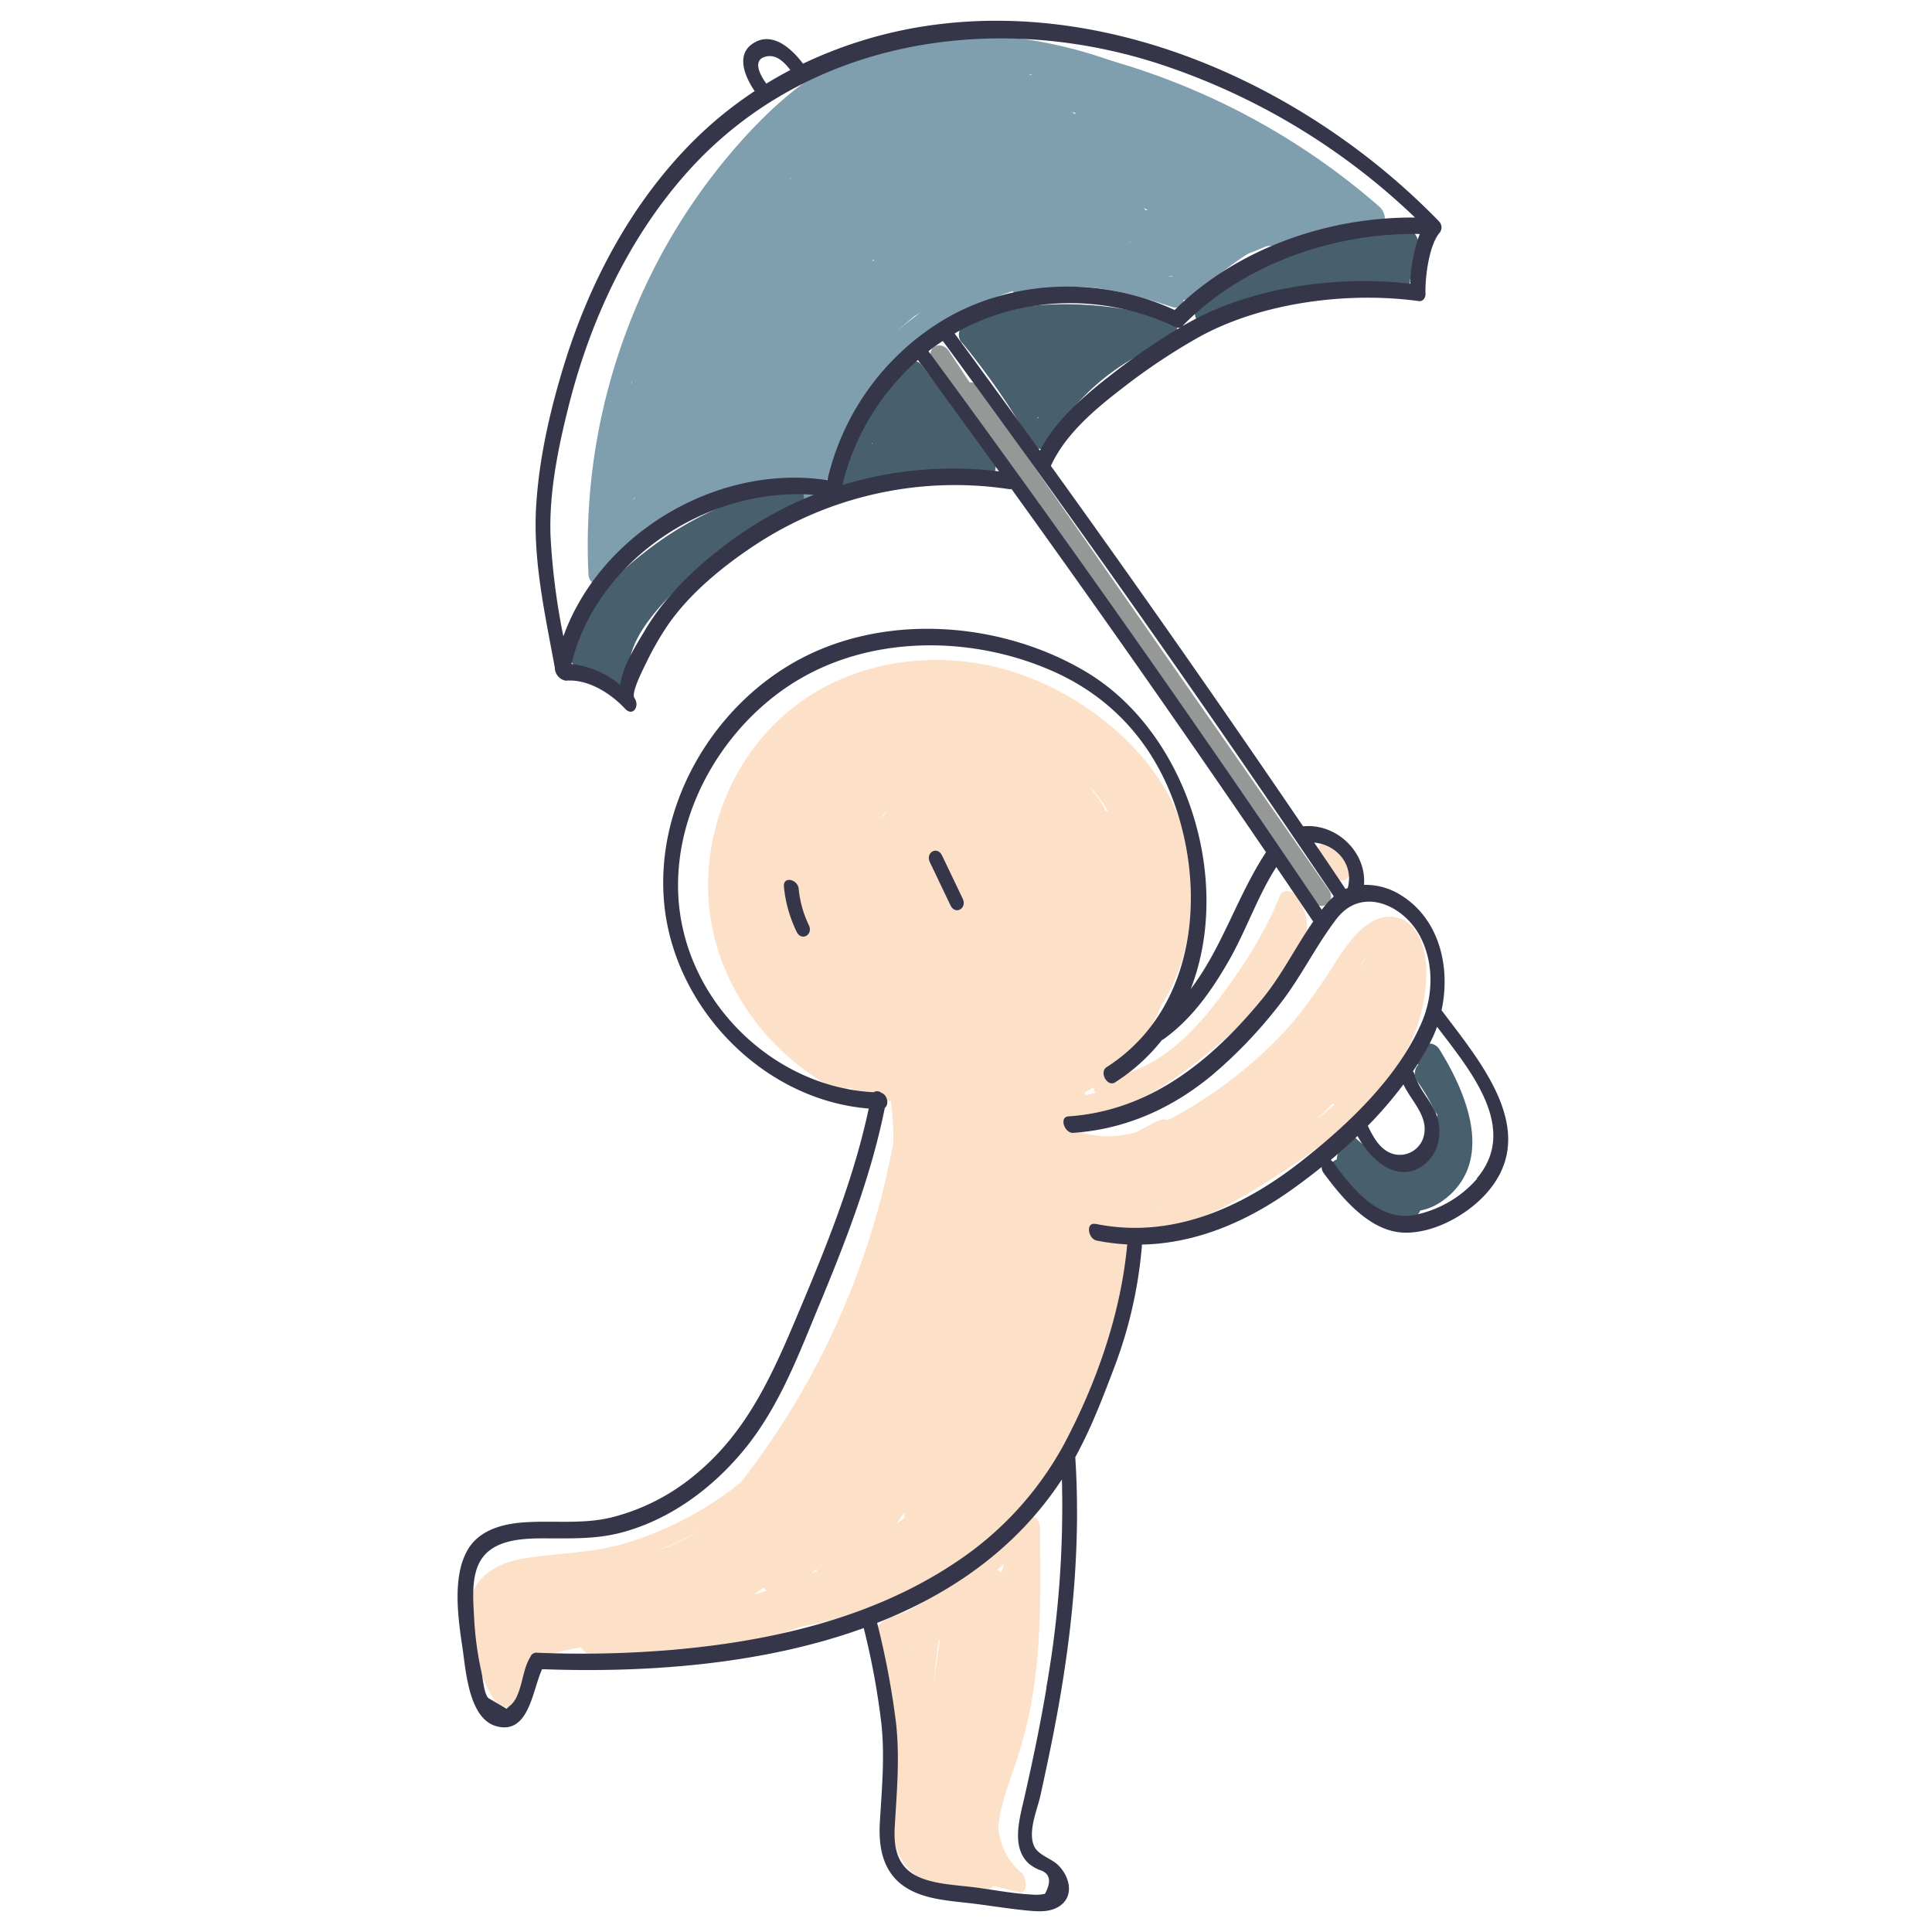 <svg id="圖層_3" height="512" viewBox="0 0 500 500" width="512" xmlns="http://www.w3.org/2000/svg" data-name="圖層 3"><g fill="#fce1c8"><path d="m229.17 273.48c-19.78-4.28-30.11-24.32-28-43.43 2-18.05 13.28-33.55 30.68-39.41 15.72-5.3 33.51-2.68 46 8.52a50.56 50.56 0 0 1 15.78 45.63c-3.28 18.49-17.64 31.4-36.46 32.26-17.43.8-32.72-10.53-39.13-26.43-6.61-16.39-3.43-36.87 10.14-48.84a32.73 32.73 0 0 1 24-7.92c10 .86 17.44 6.91 22.29 15.49 10.52 18.62 5.38 43.74-14.61 53.5a30.44 30.44 0 0 1 -27.09-.38c-9.93-5.19-13.24-15.66-15.53-25.91-1.55-6.91-11.35-5.9-9.65 1.7 2.63 11.74 7 23.17 16.74 30.83a40.1 40.1 0 0 0 30.67 7.72c23.3-3.82 37.42-27.88 34.89-50.27-2.71-24-21.08-47-47-43.94-23.9 2.77-38.1 25.6-38.41 48.2-.31 22.12 12.9 44.43 33.23 53.6 18.85 8.52 43.9 3.67 56.6-13.2 14.12-18.76 12.82-45.73 1.21-65.36-11.29-19.09-31.35-30.63-53.64-29.16-25.76 1.69-45.9 20.65-50.3 45.91-4.74 27.23 10.25 56.22 38.36 62.3 6.88 1.49 5.08-10.14-.79-11.41z"/><path d="m217.52 271a46.49 46.49 0 0 1 -24-35.56c-1.53-15.32 5-30.88 16.49-41 25.06-22 68.83-12.53 84.37 16.59 8.37 15.68 3.8 45.11-14.88 51.57l6.32 9c8.19-18.6 15.81-40.08 4.2-59-3.1-5.07-11.61-3.49-9 3.17a42.66 42.66 0 0 1 1.33 27.35 43.59 43.59 0 0 1 -5.8 12.51c-1.13 1.66-8.08 11.24-10.69 9.47-6.61-4.47-9.28 5.32-4.32 9.32l.49.39-2.48-8c.72-1.64-2-.89-3.53-1-1.9-.17-3.79-.38-5.68-.68a66.9 66.9 0 0 1 -9.8-2.25 52.8 52.8 0 0 1 -19.19-10.49c-10.22-9.08-15.14-23-11.57-36.27l-10-4.13c-1.89 12-3.08 24.73 1.55 36.31 3.8 9.7 11.28 18.06 21.67 20.7 10.85 2.79 23.45-.72 33.32-5.4 9.52-4.51 16.47-12.3 18.89-22.62 4.44-18.9-7.6-44.8-27.38-49.69-22.43-5.55-37 20.27-34.86 39.48 1.16 10.21 5.89 20.42 14.22 26.72 7.92 6 18.76 6.93 25.92-.74 6.23-6.69 8.42-17.47 9-26.31.6-9.43-2-20.41-11.54-24.59-8.43-3.69-18.69 0-23.67 7.53-6.24 9.41-4.69 22.08-.18 31.87 4 8.62 14.86 18 24.3 10.71 8.21-6.33 9-21.44 7.66-30.75s-7.36-26-19.82-23.45c-11 2.27-13.88 19.72-12.54 28.74 1.25 8.37 10 27.51 21.21 18.86 9.12-7.06 6-22.24-.73-29.63-2.07-2.27-6.39-3.25-7.9.29a29.36 29.36 0 0 0 -.66 22.12c1.16 3.15 7.66 8 9.46 2.51a38.78 38.78 0 0 0 -.71-27.46c-.94-2.26-2.54-4.55-5.21-4.86a4.2 4.2 0 0 0 -4.68 3.67l-1.1 14.72 10.12 2.71a51.82 51.82 0 0 1 -.19-18.21c.16-.92.42-3.93 1.21-4.67.4-.39.08.12.83.78 2.09 1.85 3.6 5.88 4.78 8.35 2.92 6.11 9.29 21.57 0 25.34l7.54 8.6c11-18.68 10-43.05-1.87-61.08l-6.36 7c9.55 7.52 16.81 18.65 16.88 31.14a30.69 30.69 0 0 1 -17.33 27.76l5.82 10.5c12.77-9.38 22.8-22.14 28-37.21 2.67-7.78 4.2-16.06-.16-23.56-3.85-6.62-10.62-10.4-17.25-13.72-2.64-1.32-5.41.64-5.94 3.29-.62 3.15 1.48 6 4.12 7.42a25.14 25.14 0 0 1 7.89 6.46 24 24 0 0 1 2.38 3.53 23.47 23.47 0 0 1 1.23 2.52c.27 2 .9 1.88 1.89-.4l5 2a54.33 54.33 0 0 1 -8.89-11.79c-3.72-6.66-11.52-2.09-8.4 4.65 2.44 5.28-4.16 11.15-7.52 14.27-3.75 3.47-7.79 7.33-12.75 9-11.66 3.83-12.34-7.66-12.2-16 0-2.59-2.66-6.38-5.48-6.35-10.9.13-13.36 11.87-13.4 20.8-.05 10.73 4.13 21 10.87 29.28l1.59-9.32a21 21 0 0 1 -14.06-3.16c-4.38-2.83-8 .9-7 5.5a36.44 36.44 0 0 0 6.54 13.69l5.43-8.29c-16.63-10.24-11.86-37.3-3.89-51.4 2-3.58-1.39-8.46-5-9.06a7.4 7.4 0 0 0 -8.81 6.87c-.28 3 1.17 6.25 4.11 7.42 2.51 1 5.67-.35 5.94-3.29l-.45.41-5-9.06c-11.08 19.59-13 54 8.84 67.42 6.23 3.84 8.78-3.75 5.43-8.3a21.14 21.14 0 0 1 -3.45-8.1l-7 5.5a32.07 32.07 0 0 0 21.75 5.21c4.69-.55 3.62-6.83 1.58-9.32a31.43 31.43 0 0 1 -7-16.08c-.34-2.78-1.08-15.25 3.73-15.3l-5.48-6.35c-.13 7.36.45 15.18 4.77 21.41a18.82 18.82 0 0 0 20.91 7.28c8-2.31 15.24-8.84 20.77-14.9 6.34-7 8.63-15.66 4.6-24.38l-8.4 4.65c2.73 5.11 6.73 12.08 11.73 15.42s9.32-1.71 9.25-6.66c-.15-11.33-11.11-21.65-20.35-26.5l-1.82 10.71c4 2 10.07 4.63 11.45 9.36 1.59 5.46-2.14 12.9-4.43 17.76a69.19 69.19 0 0 1 -21.58 26.16c-5.05 3.7-.05 13.26 5.82 10.5 14-6.61 21.87-21.8 21.69-37-.19-16.64-10-31.71-22.75-41.74-4.71-3.71-9.22 2.63-6.35 7a46.73 46.73 0 0 1 1 49.71c-2.62 4.47 3 10.43 7.54 8.6 7.32-3 9.35-11.32 9.06-18.51-.4-9.74-4.75-19.93-9.8-28.11-3.8-6.16-12.45-16-18.93-6.72-5.39 7.72-4.46 21.25-2.93 30 .47 2.72 1.93 5.47 4.83 6.17a4.14 4.14 0 0 0 5.29-3.47l1.14-14.73-9.85-1.21a26.64 26.64 0 0 1 1.08 19l9.46 2.51a17.54 17.54 0 0 1 .27-13.71l-7.91.28a9.35 9.35 0 0 1 2.67 6.67c0 2.19-.87 6.85-3.49 5.2-1.85-1.18-2.74-5.87-3-7.83a22.09 22.09 0 0 1 .86-10.24c.63-1.9 2.6-7.3 5-7.67 2.77-.44 4.27 3.57 5 5.56a34.62 34.62 0 0 1 -.28 22.91c-2.86 7.75-9 5.67-11.78-1-2.63-6.27-3.59-14.84 1.14-20.39 2.7-3.16 8.44-5.86 12.48-3.62 4.81 2.67 3.38 11 2.67 15.33-.84 5.13-2.05 10.82-5.32 15-4.27 5.47-10.93 4.72-15.74.31-9-8.21-9.34-23.33-3.64-33.41 3-5.34 8.12-10 14.2-11.36 6.66-1.54 12.49 2 16.77 6.82 7.58 8.56 11.12 22.24 5.52 32.75-3.51 6.58-10.29 10.47-17.09 12.93-7.32 2.65-16.59 5.17-24.21 2.46-16.39-5.82-14.21-27.89-12.1-41.31 1-6.05-8.07-11.53-10-4.13-5 18.55 3.57 38.27 17.92 50.25a65.62 65.62 0 0 0 25.49 12.62 81.54 81.54 0 0 0 15.29 2.48c4.09.27 8.46.6 10.38-3.79 1.27-2.89-.15-6.15-2.47-8l-.48-.39-4.32 9.32c12.6 8.52 24.7-10.63 28.64-20.44a54.52 54.52 0 0 0 .48-39.91l-9 3.18c9.29 15.17 1.38 33.05-5.06 47.68-1.49 3.38 1.78 10.6 6.32 9 21.05-7.28 27.62-31.79 24.82-52-2.93-21.16-20.87-38-39.88-46-18.46-7.76-40.44-7-57.66 3.61-16.92 10.46-26.9 29.48-27.06 49.22-.19 22.21 13.36 42.58 32.6 52.93 2.6 1.4 5.42-.7 5.93-3.3.63-3.17-1.48-6-4.11-7.42z"/><path d="m229.59 279.54c6.46 29.75-7.67 61.8-22.31 87.08-6.45 11.14-14.6 22-25.52 29.08-13.35 8.66-28.43 9.31-43.85 9.5-7.54.09-13.51 3.49-15.6 11-2.22 8 1.33 15.83 5 22.82 2.87 5.42 11.7 3.22 9-3.18-2.79-6.64 9.13-8.58 13.26-9.36a96.4 96.4 0 0 0 18.94-5.65c12.29-5.12 23.36-13 33-22.09a151.87 151.87 0 0 0 41.94-71.38 123.6 123.6 0 0 0 2.92-48.58l-9.92.2a123 123 0 0 1 -15.21 88.06 125 125 0 0 1 -27 31.2c-11.23 9.35-25.56 18.79-40.64 19.1-7.1.15-5.35 11 .78 11.41a128.12 128.12 0 0 0 89.89-29.09c23.75-19.76 39.36-48.59 43.86-79.06l-9.85-1.22a31.17 31.17 0 0 1 .42 18.22l10.05 4.13 3.82-17.58-10.12-2.71c-2 44.66-36.53 81.58-80.3 88.46-6.6 1-2.68 12.31 3.38 11.36a103.91 103.91 0 0 0 60.47-32.26c16.56-18.19 25.56-41.82 26.68-66.25.26-5.54-8.67-9.38-10.12-2.7l-3.82 17.58c-1.32 6.07 8.13 11.45 10.05 4.13a42.19 42.19 0 0 0 -.83-24c-1.38-4.23-8.89-7.66-9.84-1.21a119.73 119.73 0 0 1 -40.42 73.25c-23 19.67-53.94 29.48-84 27.58l.78 11.41c17-.35 31.84-9 44.85-19.31a133.87 133.87 0 0 0 30.45-34.34c18.07-29.1 23.32-64.46 16.42-97.81-1.18-5.68-10.91-6.74-9.92.21 4.24 29.63-4.08 59.25-19.73 84.43-14.3 23-36 44.11-62.71 51.48-7.18 2-15.64 2-21.8 6.66-5.32 4-7.93 11.18-5.3 17.47l9-3.18c-2.65-5-7.74-16 1.49-17.61 7.18-1.27 15-.08 22.3-1a66.12 66.12 0 0 0 36.74-16.31c9.63-8.57 16.84-19.64 22.91-30.9a218.54 218.54 0 0 0 17.05-40.26c5-16.52 6.7-33.56 3-50.52-1.5-6.92-11.29-5.91-9.64 1.7z"/><path d="m134.67 424.94 5.36-1.19c2.89-.64 4-3.9 3.14-6.53s-3.48-5.51-6.52-4.83l-5.36 1.19c-2.88.64-4 3.9-3.13 6.53s3.47 5.5 6.51 4.83z"/><path d="m246.94 279.74a228.4 228.4 0 0 1 -14.78 70.76c-7.4 19.32-17.5 38.67-34.23 51.53l6.83 9.69c36.54-29.56 53.3-76.7 57.86-122.21l-10.05-4.13c-3.45 40.89-10.38 84.54-40.77 114.75l7.84 8.88a198.48 198.48 0 0 0 41.36-87.59c2.32-11.81 3.14-24 7.23-35.39l-9.72-4a202.17 202.17 0 0 1 -24 107.5l9.27 6.71c15.08-33.84 26.65-69.67 26.29-107.09l-9.91.21c8.59 26.42.75 54.26-6.56 80l10 4.13c8-28.88 9.08-58.92 10.08-88.7l-10.18-1.28a187.29 187.29 0 0 1 1.17 55.38c-.78 6 8.54 11.67 10.05 4.13 3.78-18.9 6.24-38.25 3.31-57.45-.44-2.89-2.3-6-5.49-6.35a4.4 4.4 0 0 0 -4.7 5.07 205.32 205.32 0 0 1 1.27 41.76c-.23 3 1.14 6.24 4.11 7.42 2.48 1 5.72-.33 5.94-3.29a219.56 219.56 0 0 0 -1.13-44.61l-10.19-1.28c2.8 18.33.44 36.55-3.17 54.6l10.08 4.11a197 197 0 0 0 -1-58.23c-1-6.19-9.91-9.39-10.18-1.28-1 28.85-2.19 57.87-9.95 85.85-1.67 6 8 11.38 10 4.13 7.9-27.81 15.4-57.4 6.15-85.85-1.78-5.46-10-7-9.92.21.34 35.49-11.07 69.6-25.37 101.66-2.43 5.45 5.83 13.08 9.27 6.71a212.76 212.76 0 0 0 24.92-112.93c-.23-4.06-7.58-10-9.72-4-3.83 10.67-5.2 21.76-7.09 32.87a184.77 184.77 0 0 1 -8.23 31.65 191.26 191.26 0 0 1 -31.84 56.3c-3.81 4.67 3 13.69 7.84 8.88 31.61-31.41 39.39-76.93 43-119.5.25-3-1.16-6.24-4.12-7.42a4.23 4.23 0 0 0 -5.93 3.29c-4.42 44.06-20.29 88.85-55.65 117.45-4.19 3.4 2.35 13.14 6.83 9.69 18.23-14 29.56-34.14 37.67-55.31a244.55 244.55 0 0 0 15.7-76.17c.31-6.59-9.82-9-10.19-1.28z"/><path d="m180.85 402.93a205.77 205.77 0 0 0 55.79-116.45c.29-2.29-3.42-4.35-3.77-1.55a202.38 202.38 0 0 1 -55 114.67c-1.59 1.65 1.19 5.15 2.94 3.33z"/><path d="m125.39 417.84c-.93-11.7 16.31-10.34 23.73-11.25a88.59 88.59 0 0 0 23.23-6.21 90.24 90.24 0 0 0 37.75-29.53c1.36-1.84-1.46-5.33-2.94-3.33a87.83 87.83 0 0 1 -45.16 31.83c-9.07 2.72-18.09 2.51-27.28 4.13-7.1 1.25-13.79 5.95-13.16 13.88.19 2.43 4.05 3.4 3.82.48z"/><path d="m275.74 297.06c12.42 6.47 26.41.56 37.24-6.43 11.79-7.61 22.75-17 31-28.42 3.89-5.42 6.66-12.06 11.7-16.56 2.67-2.39 5.88-3.52 7.87.33.68 1.32.55 3.44.54 4.89a37.18 37.18 0 0 1 -2.53 12.89c-5.64 14.88-18.64 25-31.47 33.54-15 10-33 21.13-51.74 15.15l.39 5.52a119.74 119.74 0 0 0 89-66.22l-4.89-2.75a39.48 39.48 0 0 1 -19 31.27l2.91 5.25a45 45 0 0 0 19.32-41.13c-.15-1.64-3-4.81-4.51-2.54a57.75 57.75 0 0 0 -8.57 20.27c-.53 2.48 3.42 5.77 4.83 2.71a81.86 81.86 0 0 0 5.38-15.76c.58-2.48-3.55-5.81-4.83-2.71l-6.88 16.7 4.83 2.71 3.85-13.21c.74-2.55-3.32-5.62-4.83-2.71l-5.89 11.38c-1.39 2.69 3 6.53 4.63 3.35a154.38 154.38 0 0 0 8.2-18.68c.78-2.17-2.18-6.53-4.28-3.9a208.19 208.19 0 0 0 -12.46 17.52c-1.63 2.56 2.7 6.37 4.63 3.36l5.56-8.68c1.41-2.2-2.38-6.3-4.27-3.9a60.78 60.78 0 0 0 -8.57 14.59c-.92 2.23 2.15 6.39 4.28 3.89l3.6-4.23-4.27-3.9a38.89 38.89 0 0 1 -10.91 12.1l3.4 4.85 9.11-8-4.28-3.9a49.6 49.6 0 0 1 -9.72 12.09l3.92 4.44a151.74 151.74 0 0 1 12.44-12.41l-4.28-3.9a62.79 62.79 0 0 1 -10.38 14.51c-1.81 1.9 1.12 6.64 3.41 4.85a48.05 48.05 0 0 0 8.95-9.07c1.78-2.39-1.77-7.05-3.93-4.44a65.64 65.64 0 0 1 -14.75 13.27l3.77 4.3a114.66 114.66 0 0 1 10.35-14c2-2.3-1.63-6.91-3.92-4.44a125.15 125.15 0 0 1 -11.91 11.23l4.27 3.9a189.92 189.92 0 0 1 10.67-19c1.42-2.23-2.56-6.39-4.27-3.9a104.78 104.78 0 0 0 -13.2 26.14c-.75 2.21 2 6.4 4.27 3.9l19.06-20.92-3.92-4.44-10.08 14.66 4.28 3.89a35.7 35.7 0 0 1 8.75-10.05l-3.41-4.84-6.09 9.26c-1.3 2-3.55 4.28-4 6.64a3.81 3.81 0 0 0 5 4.57 2.15 2.15 0 0 0 1.06-1.59l.05-.43c.25-2.12-2.39-5.44-4.47-3.25l-7.57 8c-1.8 1.9 1.09 6.62 3.41 4.85a42.38 42.38 0 0 0 7.82-7.61c1.9-2.42-1.3-6.58-3.92-4.44a131.35 131.35 0 0 1 -35.56 20.58c-2.64 1-.26 6.31 2.3 5.47a76.75 76.75 0 0 0 49.29-50c.86-2.79-3.5-6.73-4.63-3.35-5.77 17.33-22.66 26.54-37.92 34.45l2.91 5.25 11.12-6.12c2.78-1.54-.06-6.64-2.91-5.25l-28.55 13.9 2.91 5.24 5-2.46c2.56-1.26.32-6.18-2.3-5.47l-15.33 4.18 2.3 5.46 11.23-5.65c2.87-1.45.1-5.52-2.3-5.47l-13.66.29 1.61 5.68a39.49 39.49 0 0 0 12.49-3.27c2.4-1.05.61-5.48-1.65-5.48a27 27 0 0 0 -9.57 1.68c-2.86 1-.15 5.73 2.3 5.47a61.31 61.31 0 0 0 36.22-17.1c1.93-1.87-.95-6.33-3.42-4.84a36.61 36.61 0 0 0 -11.54 10.79c-1.44 2.11.63 6.26 3.42 4.85a136.49 136.49 0 0 0 22.87-14.61c2.47-1.94-.42-7.15-2.91-5.25l-14.32 10.94 3.42 4.85 9.82-7.89c2.15-1.72-1-6.2-3.41-4.84a180.53 180.53 0 0 1 -28.53 12.79l2.8 5.06a7.21 7.21 0 0 1 3.42-2l-2.3-5.46a153.78 153.78 0 0 0 -23.49 14.14c-2 1.45-.94 5.39 1.65 5.48a32.9 32.9 0 0 0 16.63-3.67l-3.39-4.84-10.95 9c-2.32 1.9 1 5.73 3.42 4.84a301.43 301.43 0 0 0 53.72-26.09l-3.42-4.85c-2.09 2.13-2.41 4.43-1.64 7.24.53 1.94 2.71 3.17 4.37 1.8a92 92 0 0 0 17.57-19.32 3.25 3.25 0 0 0 -.32-4 7.49 7.49 0 0 1 -1.94-3.95c-.55-2-3.52-3.59-4.73-1.26l-7.07 13.59 4.63 3.36a100.28 100.28 0 0 0 5-15.32c.53-2.21-2.53-5.31-4.47-3.25l-9 9.5 4.28 3.9 6.18-12.08c1.39-2.72-2.69-6.34-4.63-3.35l-3.88 6c-1.65 2.54 2.68 6.35 4.63 3.36l3.88-6-4.63-3.35-6.18 12.07c-1.18 2.3 2.12 6.18 4.27 3.9l9-9.5-4.52-3.24a92.91 92.91 0 0 1 -4.56 14c-1.14 2.73 2.94 6.59 4.63 3.36l7.07-13.57-4.73-1.25a17.9 17.9 0 0 0 3.5 6.74l-.33-4a91.65 91.65 0 0 1 -17.57 19.31l4.37 1.8.74-1.95c1.87-1.9-.94-6.36-3.41-4.84a300.42 300.42 0 0 1 -53.72 26.09l3.41 4.85 10.95-9c2.16-1.77-.95-6.11-3.41-4.85a27.85 27.85 0 0 1 -14.11 3.21l1.65 5.48a153.84 153.84 0 0 1 23.49-14.15c2.55-1.24.3-6.26-2.3-5.46a14 14 0 0 0 -5.65 3.21c-1.74 1.58.49 5.86 2.81 5.06a187.87 187.87 0 0 0 29.75-13.23l-3.42-4.84-9.83 7.89c-2.1 1.68 1.17 6.56 3.42 4.84l14.32-10.94-2.91-5.25a136.49 136.49 0 0 1 -22.87 14.61l3.41 4.85a33.38 33.38 0 0 1 10.53-10l-3.42-4.85a57.22 57.22 0 0 1 -34 15.86l2.3 5.46a19.53 19.53 0 0 1 7.05-1.22l-1.65-5.48a35.4 35.4 0 0 1 -11.27 2.84c-3.39.31-1.23 5.74 1.69 5.68l13.66-.29-2.3-5.46-11.23 5.66c-2.55 1.28-.32 6.17 2.3 5.46l15.33-4.18-2.3-5.46-5 2.47c-2.83 1.39.05 6.64 2.91 5.24l28.62-13.95-3-5.25-11 6.11c-2.77 1.53.09 6.71 2.91 5.25 16-8.29 33.61-18.21 39.64-36.35l-4.63-3.35a72.83 72.83 0 0 1 -46.35 47.7l2.3 5.46a134.86 134.86 0 0 0 36.57-21.39l-3.92-4.44a37.16 37.16 0 0 1 -6.81 6.8l3.42 4.84 7.57-8-4.47-3.25 1.92-1.28 2.09 3c-.08-1.47 3.61-5.58 4.36-6.72l4.57-6.94c1.25-1.91-.89-6.84-3.42-4.85a42 42 0 0 0 -10.47 11.95c-1.32 2.24 2.55 6.41 4.28 3.9l10.07-14.66c1.64-2.39-1.57-7-3.92-4.44l-19.11 20.94 4.28 3.9a100.49 100.49 0 0 1 12.49-25.05l-4.28-3.9a191 191 0 0 0 -10.67 19c-1.21 2.49 1.94 5.83 4.28 3.9a121.51 121.51 0 0 0 11.91-11.23l-3.92-4.4a122.3 122.3 0 0 0 -11.06 15c-1.21 1.94 1.6 5.74 3.77 4.31a70.28 70.28 0 0 0 15.77-14.08l-3.93-4.44a42.51 42.51 0 0 1 -7.93 8.26l3.42 4.84a67.28 67.28 0 0 0 11.09-15.59c1.26-2.42-2-5.93-4.27-3.9a151.74 151.74 0 0 0 -12.44 12.41c-2 2.28 1.43 6.72 3.92 4.44a53.41 53.41 0 0 0 10.43-13.17c1.37-2.4-2-5.87-4.27-3.9l-9.11 8c-2 1.76 1.11 6.52 3.42 4.84a44.86 44.86 0 0 0 12.63-14c1.3-2.24-2.27-6.26-4.28-3.9l-3.6 4.23 4.27 3.9a56.4 56.4 0 0 1 7.86-13.49l-4.28-3.9-5.56 8.67 4.63 3.36a197.91 197.91 0 0 1 11.75-16.44l-4.27-3.9a155.22 155.22 0 0 1 -8.2 18.69l4.63 3.35 5.92-11.38-4.82-2.71-3.86 13.21c-.72 2.5 3.58 5.75 4.83 2.71l6.89-16.7-4.86-2.72a74.48 74.48 0 0 1 -5 14.46l4.83 2.72a51.25 51.25 0 0 1 7.52-17.86l-4.5-2.54a40.1 40.1 0 0 1 -17.14 36.52c-2.59 1.78.17 6.91 2.91 5.25a43.8 43.8 0 0 0 21.06-34.45c.16-2.3-3.27-6-4.83-2.72a115.62 115.62 0 0 1 -86 63.9c-2.83.44-1.72 4.85.39 5.52 17.06 5.44 33.62-1.46 48.09-10.45s29.49-19.05 37.87-34.3a44 44 0 0 0 5.76-22.35c-.16-5.14-2.08-12.22-8-13.32-6.91-1.28-12.32 6.62-15.48 11.59-4.69 7.39-9.45 14.33-15.68 20.54a115.43 115.43 0 0 1 -23.37 18c-9 5.25-20 9.35-30 4.18-3.32-1.72-3.62 3.95-.91 5.36z"/><path d="m316.93 289.67-10.7 6.51c-2.42 1.47-.41 6.06 2.3 5.46a39.11 39.11 0 0 0 13.52-5.78c2.63-1.77-.31-7-2.91-5.24a35.43 35.43 0 0 1 -12.3 5.34l2.3 5.46 10.69-6.5c2.72-1.66-.2-6.9-2.9-5.25z"/><path d="m278.5 308-1 5.17a3.59 3.59 0 0 0 1.44 3.36 2.28 2.28 0 0 0 3-.11l2.68-3.34a3.19 3.19 0 0 0 -.32-4c-.84-.95-2.64-1.6-3.6-.4l-2.64 3.32 4.47 3.26 1-5.18a3.55 3.55 0 0 0 -2.06-3.71 2.13 2.13 0 0 0 -3 1.65z"/><path d="m285.73 284.23c11.78.17 22.21-7.7 29.62-16.23 8.17-9.41 16-21.32 20.62-32.88l-4 .14c4.34 5.73-2.85 12.41-6.67 16l4.27 3.9 4.42-7.63-4.64-3.36c-4.91 10.66-13.73 18.61-22.86 25.7-9.4 7.3-19.72 13.63-31.84 14.64l2.81 5.06a2.85 2.85 0 0 1 3-1.64c3.29-.23 1.36-5.89-1.68-5.68a6.72 6.72 0 0 0 -5.27 2.88 3.27 3.27 0 0 0 2.8 5.06c13.11-1.09 24.3-8.15 34.39-16.12 9.36-7.39 18.19-15.55 23.26-26.54 1.25-2.73-2.83-6.49-4.64-3.36l-4.32 7.67c-1.35 2.34 2.07 6 4.28 3.9 6.84-6.49 12.7-15.3 6-24.12-.94-1.24-3.28-1.55-4 .14-4.16 10.42-11 20.78-18 29.5-6.67 8.28-16.64 17.43-28 17.27-3.57 0-2.64 5.66.4 5.7z"/><path d="m348.84 223.89-1.7-3c-.76-1.33-1.68-2.94-3.39-3.09-4.51-.38-2.43 7.87 1.65 5.93 1.35-.64 1.31-2.69.64-3.79s-2.13-2.13-3.55-1.46h-.1l2.53.3-.09-.06 1 1.17-.05-.12.44 1.48v-.14l-.23 1.36v-.12l-.86.94.11-.07-1.25.23h.21l-1.2-.45c-.58-.78-.7-.9-.37-.37l.34.6.5.89 1.19 2.07c.67 1.17 2.21 2.2 3.55 1.46s1.32-2.62.65-3.79z"/><path d="m263.94 395.08c-.56 18.44-5.35 36.3-8.79 54.32-2.62 13.66-5.3 29.67 6.76 39.71l.88-5.18-21.17-5.41c-3.2-.82-2.64 4.65-.26 5.53l12.81 4.72-.39-5.52c-5.2.53-14.51.7-16.9-5.22-1.67-4.13-.68-9.29-.44-13.61a109.57 109.57 0 0 0 -2.26-28.84c-.52-2.43-1.24-4.8-1.8-7.22-.22-.92-1.19-3.22-.56-4.1.35-.49 2.33-.76 2.9-1a37 37 0 0 0 10.12-5.68c8-6.11 15.26-13.27 22.76-19.94l-4.28-3.9c-10.6 28.1-9.9 59.28-11.49 88.86l5.06 1.35c-1.63-12.7-.6-25.38.45-38.08q1.5-18 3-36c.25-2.94-4.39-5.9-5-2.06-4 24.52-7.91 49.07-8.92 73.94l5.09.64a371.63 371.63 0 0 1 2.8-67.92c.4-3-4.47-5.81-5-2.06-3.41 22.91-6.77 45.85-8.17 69l5.06 1.35a340.21 340.21 0 0 1 3-63.47l-5-2.07-8.38 60.51 5.06 1.35a280.76 280.76 0 0 1 2.94-60.61c.47-3-4.2-5.8-5-2.06l-5.77 26 5.06 1.36-2.15-20.67-4.19 1.5c3.56 3.36 7.61 2.59 11.45-.14 5.51-3.93 10.4-9.09 15-14l-4.03-4.46-4.26 6.29c-1.63 2.41 1.74 7.12 3.92 4.44l3.89-4.76c1.94-2.36-1.81-7-3.92-4.44l-3.89 4.76 3.92 4.44 4.26-6.29c1.62-2.39-1.53-7-3.92-4.44-2.09 2.24-16 18-19.24 15-1.57-1.48-4.47-1.22-4.19 1.5l2.16 20.67c.27 2.58 4.27 4.88 5.06 1.35l5.77-26-5-2.06a288.16 288.16 0 0 0 -3 62c.16 2.57 4.57 4.89 5.06 1.35l8.38-60.51c.42-3.05-4.49-5.81-5-2.07a347.83 347.83 0 0 0 -3.08 64.9c.12 2.6 4.84 4.86 5.06 1.35 1.4-23.14 4.76-46.08 8.17-69l-5-2.06a380.91 380.91 0 0 0 -2.86 69.34c.17 3.29 4.94 4.54 5.09.64 1-24.38 4.92-48.48 8.85-72.52l-5-2.06-3.15 37.92c-1 12.53-2 25.09-.36 37.62.31 2.39 4.86 5 5.06 1.35 1.55-29 .68-60 11.09-87.58.92-2.41-1.85-6.05-4.27-3.89-5.4 4.79-10.78 9.61-16.19 14.39-4.15 3.67-8.42 7.5-13.61 9.64-3.72 1.54-7.67 1.95-7.52 6.94.07 2.31 1.11 4.62 1.69 6.81a99.57 99.57 0 0 1 2.33 11.08 104.1 104.1 0 0 1 1.07 19.48c-.2 5.1-1 10.26.07 15.31 2.44 11.1 14.17 13.05 23.95 12.05 3-.3 1.56-4.8-.39-5.52l-12.81-4.72-.26 5.53 21.18 5.42c3.21.82 2.29-4 .88-5.18-6.24-5.2-6.71-13.65-5.87-21.16.87-7.72 2.64-15.39 4.23-23 3.1-14.75 6.14-29.47 6.6-44.59.1-3.29-5-4.53-5.09-.64z"/><path d="m264 394.51c.27 15.27.53 30.68-2.4 45.74-2.59 13.32-10.73 26.37-7.62 40.23.78 3.45 5.68 2.95 4.82-.85-1.83-8.14 1.62-15.95 4.15-23.54a111.26 111.26 0 0 0 4.59-19.15c2-13.82 1.8-27.86 1.56-41.79-.06-3.28-5.16-4.54-5.1-.64z"/></g><path d="m157.36 149.32a152.71 152.71 0 0 1 34.17-103.49c12.52-15.25 27.19-27.23 47.23-30.12 18.08-2.61 36.69.59 53.5 7.49 19.44 8 36.63 20.68 51 35.94 2.68 2.84 5.7-1.07 3.28-3.64-25.94-27.58-62.19-48.17-101-46.27-10 .49-20.12 2.51-29.11 7.09-8.78 4.46-16.27 11.18-22.93 18.35a154.62 154.62 0 0 0 -30.63 49.11 158.06 158.06 0 0 0 -10.58 64.9c.16 3.27 5.28 4.55 5.09.64z" fill="#7f9faf"/><path d="m160 146.05c5.28-19.81 28.83-22 45.71-20.39l-.39-5.7c-17.69-1.53-32.92 8.08-47 17.64l3.41 4.84a60.57 60.57 0 0 1 38-15.3c4.6-.15 10.6 2 13.76-2.26 2-2.72 3.3-6.42 4.81-9.43l5.8-11.54c1.36-2.7-2.93-6.52-4.63-3.36q-6.54 12.18-13.47 24.14l4.86 2c-.33-9.79 8.67-19.14 14.75-26.07a94 94 0 0 1 21.69-18.62c16.56-10 38.32-13.24 55.51-2.85l1.53-5c-13.49-4.38-27.9-8.48-41.59-2.61-2.6 1.12-.26 6.31 2.3 5.46a57.42 57.42 0 0 1 23.7-2.8 64.23 64.23 0 0 1 12.11 2.61c2.3.68 4.57 1.35 6.91.48 2.58-.94 4.45-3.35 6.46-5.11a71.6 71.6 0 0 1 9.92-7.22 74.8 74.8 0 0 1 20.21-8.46l-1.69-5.68a62.11 62.11 0 0 0 -16.78 7.38c-2.59 1.65-.31 5.61 2.3 5.46a121.84 121.84 0 0 0 28.52-5.05c2.55-.77 1.8-3.79.23-5.16a181.37 181.37 0 0 0 -84.94-41.45c-3.38-.65-2.49 4.58-.26 5.53l37.57 16.05c11.75 5 23.56 9.95 33.94 17.53 3.16 2.3 4.79-2.74 2.15-4.66-10.21-7.45-21.77-12.45-33.35-17.45l-39.4-16.83-.26 5.53a175.85 175.85 0 0 1 82.39 40.3l.24-5.17a122.19 122.19 0 0 1 -28.52 5.06l2.3 5.46a57.38 57.38 0 0 1 15.56-7c3.23-.89 1.27-6.45-1.69-5.68-13.3 3.44-24.53 10-34.75 19.1-3.56 3.23-6.77 1.23-10.92.23a58.54 58.54 0 0 0 -12.2-1.8 60.94 60.94 0 0 0 -21.48 3.08l2.3 5.46c12.3-5.27 25.71-1.2 37.77 2.72 3.22 1 3.95-3.55 1.54-5-18.81-11.37-42.23-8.84-60.58 2.26a100.32 100.32 0 0 0 -24.23 21.28c-6.67 7.88-14.73 17.14-14.36 28.05.08 2.39 3.37 4.56 4.86 2q6.93-12 13.47-24.14l-4.63-3.36-5 9.89c-1.45 2.89-2.72 7.61-5 9.89s-7 1-9.89 1.1a63.32 63.32 0 0 0 -9.52.86 64.94 64.94 0 0 0 -32.24 15.71c-2 1.79 1.05 6.46 3.42 4.85 13.19-9 27.74-18.63 44.43-17.19 3.56.31 2.63-5.42-.39-5.7-19.67-1.88-44.39 1.71-50.34 24-.8 3 4 5.71 5 2.06z" fill="#7f9faf"/><path d="m340.89 52a21.13 21.13 0 0 1 6.56 4.14l1.44-4.67a46.07 46.07 0 0 0 -29.6 7.91c-2.62 1.79.31 7 2.91 5.24a42 42 0 0 1 27.08-7.44c2.51.17 3-3.2 1.44-4.68a29.39 29.39 0 0 0 -8.91-5.86c-3.49-1.46-3.77 4.16-.92 5.36z" fill="#7f9faf"/><path d="m161 137.29c-1.84-7.68 2.56-17.22 5-24.44 2.23-6.74 4.71-13.39 7.53-19.91 5.84-13.5 13.15-26.45 22.61-37.77 18-21.51 44.59-37.06 73.25-35.82 3.57.16 2.64-5.55-.39-5.7-12.8-.62-25.71-1-37.73 4.15-11.51 4.88-21.07 13.59-29.42 22.69a184.93 184.93 0 0 0 -38.94 66.18l4.83 2.71c2.18-41.09 34.79-69.81 67.78-89.45 2.81-1.67 0-6.36-2.9-5.25-10.8 4.16-21.35 9.13-30.29 16.58-7.86 6.49-13.78 14.74-18.42 23.74-9.67 18.64-14.18 39.51-24.6 57.82l4.82 2.71 2.28-12.35-5-2.06-4.19 31.88c-.39 3 4.27 5.83 5 2.06a34 34 0 0 1 7.66-15.67l-4.28-3.9-4.52 8.87c-1.16 2.27 2.18 6.25 4.28 3.9a54.31 54.31 0 0 1 8.28-7.61l-3.77-4.3a19.33 19.33 0 0 1 -5.83 6.65l3.41 4.85a121.19 121.19 0 0 1 24.32-15.19l-3.41-4.84-4.22 6.18c-1.56 2.26.6 5.93 3.41 4.84l13.83-5.34-4-3.66a9.43 9.43 0 0 1 -1.91 4.77c-1.28 1.87.12 5.66 2.8 5.06l7.73-1.67-3.36-3.87c-.61 3.36-1.31 6.53 2.5 8.13 2.66 1.12 5 0 6.41-2.34 1.08-1.74-.75-4.26-2.51-4.53a74.86 74.86 0 0 0 -36.44 3.4l2.3 5.46c17.1-6.15 35.61-13.62 44.26-30.79 1.36-2.71-2.78-6.43-4.63-3.36l-15.55 25.79c-1.34 2.23 2.3 6.27 4.28 3.9a312.35 312.35 0 0 1 22.71-24.3l-4.27-3.9-8.07 13.81 4.63 3.36a215.12 215.12 0 0 1 13.87-22.16c1.7-2.38-1.61-7-3.92-4.44a274.74 274.74 0 0 0 -17.87 21.84c-3.19 4.37-9.67 10.93-5.74 16.62.93 1.35 3.47 2.79 4.41.52q8.48-20.49 15.74-41.44c.75-2.17-2.12-6.52-4.28-3.9a362.65 362.65 0 0 0 -22.63 30.56l4.27 3.9a368.59 368.59 0 0 1 26.27-46.67c1.43-2.15-.58-6.17-3.41-4.84-7.59 3.57-11.62 12.21-16 18.89l-16.47 24.88 4.27 3.9a377.83 377.83 0 0 1 25.23-49.18c1.36-2.25-2.59-6.42-4.28-3.9a575.79 575.79 0 0 0 -30.55 51.12l4.63 3.35a152.3 152.3 0 0 1 18.46-27.81l-4.26-3.87-13.1 29.29c-1 2.34 2 6.15 4.28 3.9a62.26 62.26 0 0 0 9.09-11.61c1.37-2.24-2.57-6.4-4.28-3.9l-12.91 18.91 4.27 3.9a110.51 110.51 0 0 0 9.94-20.75c.81-2.27-2-6.31-4.27-3.9l-24.1 25.03 4.28 3.9 18.85-37.47c1.37-2.73-2.71-6.38-4.63-3.36q-11.89 18.8-22.23 38.51l4.63 3.35 22.49-43.49c1.16-2.25-2.5-6.46-4.27-3.9a330.26 330.26 0 0 0 -24.87 42.1l4.83 2.71c2.75-15.77 9.49-30.25 16.3-44.61 1.29-2.72-2.85-6.48-4.63-3.35a340.57 340.57 0 0 0 -20 41.08l4.82 2.71a169.45 169.45 0 0 1 17.95-41.75l-4.63-3.35-17.17 35.78 4.63 3.36a278 278 0 0 1 33.53-58.58l-4.28-3.9-19.91 35c-1.5 2.64 2.83 6.45 4.63 3.36a309.54 309.54 0 0 1 26.08-38l-4.28-3.9a425.07 425.07 0 0 1 -23.72 41.2c-1.46 2.22 2.62 6.39 4.27 3.89a501.58 501.58 0 0 1 31.75-42.79l-4.27-3.9-29.49 47.77 4.63 3.36a187.83 187.83 0 0 1 32.93-40.52l-4.28-3.9q-14.67 23.69-30.96 46.27c-1.75 2.44 1.88 7.11 3.92 4.44l32.08-42.02c1.49-1.95-.88-6.63-3.41-4.84a125.62 125.62 0 0 0 -37.28 41.44c-1.3 2.32 2.1 6.07 4.27 3.9a156.87 156.87 0 0 0 26-34.29c1.08-1.91-1.58-5.87-3.77-4.3a116.82 116.82 0 0 0 -30.57 32.33c-1.43 2.24 2.63 6.41 4.28 3.9l6.58-10.04c1.65-2.51-2.09-7.18-3.92-4.44l-24.76 37 3.6.41c-2.13-2.23 25.36-25.25 28.14-27.76l29.86-26.9-3.92-4.41a312.16 312.16 0 0 0 -18.32 29.84c-1.33 2.46 2 5.81 4.27 3.9l30.22-25.19-3.92-4.44-19.74 23.43c-1.62 1.94 1 6.62 3.42 4.85l24.86-18.09-3.41-4.84-18.22 19.84c-1.75 1.9 1.06 6.61 3.42 4.84q12.18-9.12 23.75-19c2-1.75-1.07-6.47-3.41-4.85a98.08 98.08 0 0 0 -20.29 18.71c-1.9 2.34 1.63 6.94 3.92 4.44a112.56 112.56 0 0 1 32.06-24.44l-3.41-4.85a103 103 0 0 1 -16.2 10.66l2.9 5.24a69.29 69.29 0 0 1 52.72-10.48l-.39-5.7h-9.81c-3.57 0-2.66 5.64.39 5.7l10.8.24c.69 0 9.93 0 9.05 1.65-1.43 2.67 2.79 6.42 4.63 3.35a40.38 40.38 0 0 1 13.08-13.4l-3.37-4.87a62.08 62.08 0 0 1 -11.82 9.23c-2.77 1.67 0 6.45 2.91 5.24q13.62-5.66 26.86-12.17c2.07-1 .89-3.88-.37-5l-9.58-8.09-.88 5.18a20.68 20.68 0 0 1 8 2.16c3.39 1.67 3.61-4 .91-5.36l-24.11-12.28c-3.35-1.71-3.6 4-.91 5.36a44.4 44.4 0 0 0 14.69 4.61c3.37.44 2.6-4.62.26-5.54a485 485 0 0 0 -67.6-20.88l.4 5.7a81.44 81.44 0 0 1 36.33 11.38l1.53-5a115.16 115.16 0 0 1 -24-12.51l-.88 5.18a56.47 56.47 0 0 1 24.51 7.25l1.53-5-16.25-7.15c-3.54-1.56-3.53 4-.92 5.36 17.3 9 32 20.65 47.57 32.28l-.38-5-23 12.7c-2.85 1.57 0 6.39 2.91 5.25l26.45-10.41-3.41-4.85a23.06 23.06 0 0 1 -7.28 5c-2.66 1.2-.29 6 2.3 5.47a16.17 16.17 0 0 0 8.46-4.62c1.63-1.64-.42-5.84-2.81-5.06a31.56 31.56 0 0 0 -7.91 3.65c-3.17 2.11-5.41 4.61-9.17 5.79a52.45 52.45 0 0 1 -21.6 2l.4 5.7a87.38 87.38 0 0 0 38.16-8.08c1.06-.5 1.28-2.06.95-3.05-1.71-5.2-6.22-8-11.6-8.2-7.7-.27-13.39 5.64-20.38 7.84l2.3 5.47 18.66-9.56c2.42-1.24.58-5.25-1.65-5.48a34.34 34.34 0 0 0 -22.31 5.24c-2.34 1.49-.44 6.15 2.3 5.46l8.84-2.22-1.73-5.53a304.88 304.88 0 0 1 -31.19 6.88c-3.07.51-1.54 5.53 1 5.69l16 1-1-5.69a255.72 255.72 0 0 1 -29.3 4c-3.08.25-1.52 5.55 1 5.69a27.82 27.82 0 0 0 18.25-5.12c2.32-1.64.63-4.88-1.65-5.47-11.31-2.93-22.85.15-34.25-1.64a38.12 38.12 0 0 1 -26-17.19l-3.74 3 20.68 24.09 2.71-4.24a96.56 96.56 0 0 1 -28.45-26.68l-.8 4.66a324.88 324.88 0 0 0 43.7-13.34c1.47-.57 1.14-2.75.64-3.79-2.62-5.54-8.54-3.16-12.47-.67-8.06 5.13-16 10.48-24 15.71l3.41 4.84a27 27 0 0 1 17.46-7.6c3.28-.21 1.35-5.88-1.69-5.68a30.7 30.7 0 0 0 -19.69 8.84c-1.92 1.86 1 6.43 3.42 4.85s28.83-19.09 29.37-18l.64-3.79a314.94 314.94 0 0 1 -42.47 12.91c-2.34.53-1.82 3.21-.8 4.66a100.83 100.83 0 0 0 29.54 27.76c3 1.84 4.65-1.9 2.72-4.15l-20.65-24.09c-2.17-2.53-5.47.26-3.74 3a44.9 44.9 0 0 0 25.57 19.43c12.9 3.63 26.35-.58 39.27 2.76l-1.65-5.47a24.1 24.1 0 0 1 -15.73 4.66l1 5.69a258 258 0 0 0 29.3-4c3-.6 1.57-5.53-1.05-5.69l-15.94-1 1 5.7a304.88 304.88 0 0 0 31.19-6.88c3.23-.89 1.28-6.43-1.69-5.68l-8.84 2.23 2.3 5.46a30.29 30.29 0 0 1 19.8-4.78l-1.65-5.48-18.67 9.56c-2.51 1.28-.31 6.28 2.3 5.46 5-1.57 22.31-14.1 25.47-4.47l1-3a82 82 0 0 1 -35.65 7.63c-3.58-.05-2.62 5.37.4 5.7a56.1 56.1 0 0 0 21.23-1.52c2.51-.7 5.51-1.45 7.65-2.9 3.89-2.64 6.37-5.48 11.09-7l-2.8-5.06a11.58 11.58 0 0 1 -6.23 3.29l2.3 5.46a26.64 26.64 0 0 0 8.29-5.84c2-2.08-.88-5.84-3.42-4.84l-26.41 10.41 2.91 5.25 23-12.7c1.93-1.07 1-3.9-.37-5-8.09-6-15.76-12.58-24.12-18.27a248 248 0 0 0 -24.69-14.71l-.92 5.36 16.26 7.15c3.13 1.38 3.92-3.64 1.54-5a62.29 62.29 0 0 0 -27.07-8.33c-3-.21-2.79 3.88-.88 5.18a121.22 121.22 0 0 0 25.25 13.21c3.2 1.22 3.9-3.59 1.54-5a87.28 87.28 0 0 0 -38.85-12.41c-3.71-.27-2.39 5.06.4 5.7a476.74 476.74 0 0 1 66.29 20.53l.26-5.53a40 40 0 0 1 -13.39-4.26l-.92 5.37 24.08 12.28.91-5.36a24.2 24.2 0 0 0 -9.31-2.5c-3.19-.22-2.53 3.78-.88 5.18l9.59 8.14-.37-5q-13.25 6.51-26.87 12.18l2.92 5.27a66.91 66.91 0 0 0 12.83-10c1.88-1.88-1-6.4-3.42-4.84a45.5 45.5 0 0 0 -14.8 15.3l4.63 3.35c2-3.66-.09-7.81-3.64-9.56-2.59-1.27-5.67-1-8.46-1.1l-12.77-.28.39 5.7h9.81c3.68 0 2.5-5.11-.39-5.7a73 73 0 0 0 -55.25 10.94c-2.61 1.75.07 6.75 2.9 5.24a109.19 109.19 0 0 0 17.2-11.41c2.18-1.75-1-6.11-3.42-4.85a116.44 116.44 0 0 0 -33.05 25.21l3.92 4.44a93.19 93.19 0 0 1 19.28-18l-3.42-4.84q-11.07 9.48-22.74 18.22l3.41 4.85 18.22-19.77c1.75-1.91-1-6.58-3.42-4.85l-24.88 18.09 3.43 4.86 19.71-23.45c2-2.36-1.34-6.59-3.92-4.44l-30.22 25.17 4.28 3.9a303 303 0 0 1 17.61-28.76c1.67-2.42-1.33-6.78-3.89-4.42l-37.9 34.09c-6 5.44-13.12 10.59-18.45 16.72-3.07 3.53-4.59 8.19-1 11.9.8.84 2.72 1.72 3.6.41l24.75-37.02-3.92-4.44-6.6 10.08 4.27 3.9a110.64 110.64 0 0 1 28.82-30.44l-3.77-4.31a152 152 0 0 1 -25.24 33.21l4.28 3.9a120.38 120.38 0 0 1 35.56-39.56l-3.4-4.84-32.08 42 3.9 4.4q16.65-23.11 31.67-47.35c1.44-2.33-2.08-6-4.27-3.9a192.08 192.08 0 0 0 -33.64 41.6c-1.57 2.6 2.75 6.4 4.63 3.36l29.53-47.79c1.37-2.22-2.31-6.27-4.28-3.9a500 500 0 0 0 -31.75 42.79l4.28 3.9a425.89 425.89 0 0 0 23.73-41.19c1.13-2.25-2.3-6.37-4.28-3.9a319 319 0 0 0 -26.79 39.12l4.63 3.36 19.91-35c1.28-2.23-2.42-6.37-4.27-3.89a283.62 283.62 0 0 0 -34.24 59.66c-1.16 2.74 3.07 6.62 4.63 3.36l17.17-35.79c1.3-2.72-2.79-6.44-4.63-3.35a173.67 173.67 0 0 0 -18.34 43c-.69 2.5 3.59 5.77 4.83 2.71a340.7 340.7 0 0 1 20-41.09l-4.63-3.35c-7 14.76-13.87 29.68-16.69 45.89-.44 2.47 3.31 5.78 4.82 2.72a322.67 322.67 0 0 1 24.16-40.97l-4.28-3.9-22.49 43.5c-1.39 2.69 3 6.52 4.63 3.35q10.34-19.71 22.23-38.5l-4.63-3.36-18.85 37.48c-1.17 2.31 2.09 6.16 4.27 3.9l24.08-25.06-4.28-3.9a111.11 111.11 0 0 1 -9.94 20.75c-1.37 2.23 2.57 6.4 4.28 3.9l12.91-18.92-4.27-3.89a57.06 57.06 0 0 1 -8.38 10.52l4.27 3.9 13.1-29.29c1-2.25-2.2-6.39-4.27-3.9a158.47 158.47 0 0 0 -19.22 28.87c-1.4 2.69 3 6.52 4.63 3.35a562.28 562.28 0 0 1 29.85-50l-4.28-3.9a378 378 0 0 0 -25.18 49.19c-.93 2.2 2.51 6.58 4.28 3.9l15.34-23.31c4.31-6.53 8.68-16.21 16.08-19.69l-3.42-4.85a376.83 376.83 0 0 0 -27 47.75c-1 2.24 2.54 6.53 4.28 3.9a362.65 362.65 0 0 1 22.63-30.56l-4.27-3.9q-7.27 21-15.74 41.44l4.42.52c-1.88-2.72 8.6-14.11 10.39-16.4 4.1-5.28 8.42-10.37 12.89-15.34l-3.92-4.44a227.36 227.36 0 0 0 -14.58 23.24c-1.45 2.67 2.83 6.45 4.63 3.36l8.07-13.81c1.36-2.33-2.09-6-4.28-3.9a306.79 306.79 0 0 0 -22.71 24.3l4.27 3.9 15.55-25.79-4.63-3.36c-8.18 16.24-26.43 23.12-42.54 28.9-2.64 1-.25 6.37 2.3 5.46a71.9 71.9 0 0 1 35.14-3.36l-2.51-4.53-.77.3.87 2.85.65-3.52c.32-1.78-1.33-4.32-3.36-3.88l-7.62 1.73 2.81 5.06a17.73 17.73 0 0 0 3-7.14c.41-2.22-1.78-4.5-4-3.66l-13.83 5.35 3.42 4.84 4.25-6.16c1.47-2.14-.62-6.17-3.42-4.85a126.57 126.57 0 0 0 -25.33 16c-2.09 1.69 1.12 6.51 3.42 4.84a25.07 25.07 0 0 0 7.55-8.54c1-1.9-1.59-5.91-3.77-4.3a60.25 60.25 0 0 0 -9.29 8.41l4.27 3.89 4.52-8.86c1.16-2.26-2.22-6.31-4.27-3.9a39.18 39.18 0 0 0 -8.73 18.02l5 2.06 4.16-31.88c.39-3-4.33-5.84-5-2.06l-2.28 12.34c-.47 2.56 3.16 5.63 4.83 2.71 9.94-17.46 14.52-37.17 23.28-55.17 4.41-9.07 10-17.52 17.68-24.2 8.82-7.72 19.72-12.69 30.56-16.87l-2.9-5.25c-34.07 20.32-67.66 50.25-69.91 92.63-.11 2.16 3.67 6.16 4.83 2.71a181.75 181.75 0 0 1 36-62.59c7.79-8.81 16.46-17.25 27-22.66 12.21-6.26 25.51-6.06 38.87-5.42l-.39-5.7c-30.6-1.33-59 15.1-77.86 38.39-10.09 12.44-17.87 26.67-23.91 41.47-3 7.36-5.61 14.87-7.94 22.47-2.22 7.25-4.9 14.55-3.08 22.16.82 3.44 5.73 3 4.82-.85z" fill="#7f9faf"/><path d="m243.42 23.47c17.75 7.53 32.39 20.19 46.78 32.75 2.61 2.28 4.79-2.09 2.71-4.15l-23.91-23.78c-5.78-5.68-11.79-11.39-20.16-12.29-3-.33-2.81 4-.88 5.18a225.9 225.9 0 0 1 46.65 38.53c2.67 2.9 5.48-.94 3.27-3.63q-14.03-17.08-29.46-32.88l-2.71 4.14q16.53 12.9 32 27.07l2.09-4.5a53 53 0 0 1 -22.18-20.48l-3.18 3.49a265.34 265.34 0 0 1 26.74 22.67l2.72-4.15a86.93 86.93 0 0 1 -22.1-21.61l-2.09 4.5a103.72 103.72 0 0 1 20.38 13.94l2.16-4.66a76.33 76.33 0 0 1 -13.66-14.78l-2.71 4.17a104.59 104.59 0 0 1 20.12 16l2.71-4.15a42.77 42.77 0 0 1 -11-11l-2.56 3.84a65.59 65.59 0 0 1 18.74 15.25l2.72-4.15a128.37 128.37 0 0 1 -14.61-15.79l-2.72 4.15a63 63 0 0 1 14.41 11.85l3.31-3.62a88.44 88.44 0 0 1 -14.47-18.38l-3.18 3.49 21.49 17.06c2.73 2.17 4.76-2.07 2.71-4.15l-7.43-7.51-2.72 4.11q12 6.91 24.28 13.12c2.32 1.17 3.76-2.11 2.55-3.84l-2.29-3.28-2.56 3.84-1.38-1.7a18.45 18.45 0 0 1 -2.09.3c-1.48.19-3 .31-4.46.41-3.37.23-6.73.26-10.1.16s-2.7 4.55-.26 5.53a46.38 46.38 0 0 0 8.91 2.61c3.27.62 2.68-4.7.26-5.53-2.6-.89-5.16-1.85-7.67-3-2.77-1.25-5.45-3.31-8.26-4.35-3.32-1.22-6.95 1.84-10 3.3-2.25 1.08-.77 4.59 1 5.3l6.53 2.64c1.71.7 3.08-.65 3-2.36a7.71 7.71 0 0 0 -7.7-7.4 5.49 5.49 0 0 0 -4.8 2.57 8.86 8.86 0 0 0 -1.12 3.46c-.08.58-.17 7.67-1.87 6.46l-1.54 5 5.17 2.18.91-5.36a60.53 60.53 0 0 1 -27.13-19.5c-5.54-7.09-9.69-15.54-18.64-18.84-3.35-1.24-3.62 3.43-1.53 5l36.39 27.53.88-5.18c-6.88-.07-13.55-7.55-18.68-11.56l-17.14-13.38c-3.11-2.43-4.6 2.62-2.15 4.66l28.46 23.73 1.53-5a125.1 125.1 0 0 1 -34.23-25.25l-2.67 4.14 37.58 30.86 1.54-5a87.19 87.19 0 0 1 -32.4-21.62l-2.72 4.14q15.25 10.51 29.72 22.12l2.15-4.66a179.14 179.14 0 0 1 -32.71-23.65l-2.16 4.66q18.11 14.25 34.76 30.19l2.09-4.5a168.36 168.36 0 0 1 -36.37-23.3l-2.15 4.65a198.11 198.11 0 0 1 25.92 18.18l1.53-5a304.88 304.88 0 0 0 -35.94-14.48c-3.12-1-3.43 2.62-2.09 4.5q7.67 10.8 16.25 20.8l2.1-4.49-21.61-9.75c-2.35-1.06-3.76 2-2.55 3.84a119.61 119.61 0 0 1 10.35 18.66l1.9-4a26.85 26.85 0 0 1 -10.92-5c-2.76-2.07-4.88 2.11-2.72 4.15l8 7.53c2.81 2.67 5.66-1 3.27-3.64l-6.88-7.6-2.71 4.15a87.76 87.76 0 0 0 18.48 8.47 2.15 2.15 0 0 0 3-1.65 7.9 7.9 0 0 0 -.35-5.62c-.48-1.19-1.7-2.85-3.25-2.42l-7.47 2.07 3.16 4.51 5.45-10.79c1.16-2.29-2.14-6.23-4.27-3.9l-6.49 7.1c-2.05 2.25 1.53 6.82 3.92 4.44a13.52 13.52 0 0 1 9.74-4.12l-2.71-3.88-2.11 2.24 4 3.66 1.09-5.53c.42-2.13-2.53-5.45-4.47-3.26a129.33 129.33 0 0 0 -13 17.51c-1.18 1.9 1.64 5.84 3.77 4.3 6.77-4.87 7.17-14.07 3.25-21-5.72-10.08-18.09-13.44-24.18-23.07-1.57-2.48-5.84-1.76-4.51 1.59l4.93 12.42 1.49-3.22q-4.8-4.52 1.25-4.45a11.68 11.68 0 0 1 4 1.49 12.61 12.61 0 0 1 4.56 5l3.74-3a43.28 43.28 0 0 1 -6.71-11.73l-4.05 2.24a139.9 139.9 0 0 1 11 16.22c1.51 2.61 5.82 1.69 4.51-1.59l-9-22.34-4.51 1.59a134.19 134.19 0 0 1 12.88 22.75c1.27 2.87 5.69 1.6 4.51-1.59q-5.16-13.85-9.46-28l-4 2.24a123.78 123.78 0 0 1 14.26 26.31l4.51-1.59-8.68-19.9-4.26 2.35a153.81 153.81 0 0 1 11.8 21.56c1.28 2.87 5.67 1.61 4.51-1.59l-6.85-18.77-4.05 2.25 15.83 21.41c2 2.76 5.27-.27 3.74-3l-10.11-18-3.74 3a101.31 101.31 0 0 1 13.34 21.5l4.19-2.33-10.71-22.15-3.74 3a105.32 105.32 0 0 1 12.37 19.72l4.2-2.33a113.07 113.07 0 0 1 -10.94-19.39l-3.73 3a80.54 80.54 0 0 1 13.16 17.38c1.49 2.65 5.74 1.69 4.51-1.59l-3.38-9-2.86 3.1a25 25 0 0 1 12.15 7.39l2.71-4.16-5.1-3.49-.88 5.18a148.88 148.88 0 0 1 17.63 1.52l-1.65-5.48a8.9 8.9 0 0 1 -8.14 1.89l.39 5.7 6 .56c3.25.3 2.81-4.8.26-5.53a53.84 53.84 0 0 0 -27-1c-3.31.72-1.31 6.09 1.69 5.68a34.58 34.58 0 0 1 11.39.3c3.51.66 2.49-5.07-.4-5.7a214.94 214.94 0 0 1 -22.84-6.29c-3.59-1.21-3.81 4.27-.91 5.36l14.56 5.45.26-5.53a24 24 0 0 1 -13.23-3.47l-1.54 5a47.49 47.49 0 0 1 11.5 4.73l.88-5.18a34.74 34.74 0 0 1 -15.52-5.58l-1.54 5a17.42 17.42 0 0 1 5.84 3.57l1.48-4.69a25.57 25.57 0 0 1 -11.94-5.23l-.23 5.23 12-.71c1.91-.11 1.94-2.82 1.25-4l-11.06-18.82-2.56 3.84a14.38 14.38 0 0 1 7.22 4.69c2.54 3 5.49-.94 3.28-3.64l-9.83-12-3.27 3.64 14 13.79 3.28-3.64-9.49-9.15-2.72 4.14a107.84 107.84 0 0 1 18.66 14.46c2.78 2.71 5.79-1.12 3.28-3.64-4.66-4.67-9.29-9.36-14-14-3.68-3.65-8.89-3.05-13.87-3.6l2.22 5.07a10.93 10.93 0 0 1 8.08-5l-2.81-5.06-5.71 5.09c-2.11 1.88.69 5.11 2.8 5.06l7.57-.18-3.16-4.52a157.92 157.92 0 0 0 -8.69 50.51c0 1.52 1.71 3.58 3.39 3.16l5.12-1.3-2.81-5.06-4 4.54c-1.74 2 .83 6.28 3.42 4.84l3.38-1.88c2.77-1.54-.13-6.79-2.91-5.24l-3.38 1.88 3.42 4.84 4-4.54c1.54-1.77-.32-5.69-2.81-5.06l-5.12 1.3 3.36 3.19a150.08 150.08 0 0 1 8.23-47.79 3.35 3.35 0 0 0 -3.16-4.52l-7.57.18 2.81 5.06 5.72-5.09c2-1.75-.57-5.35-2.81-5.06a14.45 14.45 0 0 0 -10.31 6.22c-1.25 1.78-.16 4.81 2.16 5.07s4.77.36 7.09.78c2.92.52 3.78 1.43 5.9 3.55l11.17 11.2 3.28-3.6a114.47 114.47 0 0 0 -19.78-15.5c-2.87-1.78-4.93 2-2.72 4.14l9.51 9.16c2.79 2.69 5.81-1.14 3.28-3.64l-14-13.78c-2.8-2.76-5.49.92-3.27 3.63l9.82 12 3.28-3.64a19.78 19.78 0 0 0 -9.62-6.37c-2.42-.74-3.74 1.83-2.55 3.84l11.07 18.77 1.26-4-12 .71c-2.74.16-1.57 4.13-.23 5.16a31.25 31.25 0 0 0 14.48 6.28c2.57.42 2.9-3.3 1.44-4.67a24.82 24.82 0 0 0 -8.2-5.28c-3.25-1.27-3.79 3.52-1.54 5a40.5 40.5 0 0 0 18.05 6.63c2.94.34 2.88-4 .88-5.18a52.27 52.27 0 0 0 -12.74-5.42c-3.2-.87-4 3.49-1.53 5a28.84 28.84 0 0 0 15.79 4.52c3.24 0 2.82-4.57.25-5.53l-14.58-5.49-.91 5.36a226.94 226.94 0 0 0 24.14 6.66l-.4-5.7a38.55 38.55 0 0 0 -12.68-.28l1.69 5.68a49 49 0 0 1 24.37.66l.26-5.53-6-.55c-3.7-.35-2.4 5.06.39 5.7a12.09 12.09 0 0 0 10.69-2.34c2-1.61.9-5.1-1.65-5.47a148.54 148.54 0 0 0 -17.62-1.53c-3-.08-2.86 3.83-.88 5.18l5.09 3.5c2.91 2 4.68-2 2.72-4.15a30.45 30.45 0 0 0 -14.51-9.11 2.29 2.29 0 0 0 -2.87 3.1l3.38 9 4.51-1.59a86.86 86.86 0 0 0 -14.09-18.69c-2.47-2.49-5 .13-3.73 3a113.4 113.4 0 0 0 10.93 19.39c2.13 3 5.88 1.13 4.2-2.33a113.17 113.17 0 0 0 -13.29-21c-2.2-2.76-5.05.27-3.74 3l10.72 22.1c1.65 3.42 5.75 1.05 4.19-2.33a106.89 106.89 0 0 0 -14.26-22.8c-2.15-2.66-5.27.24-3.73 3l10.11 18 3.74-3-15.83-21.46a2.33 2.33 0 0 0 -4.05 2.24l6.85 18.76 4.5-1.59a153.64 153.64 0 0 0 -11.79-21.55c-2.08-3.18-5.7-1.11-4.2 2.32l8.68 19.91c1.26 2.88 5.76 1.58 4.51-1.59a137.32 137.32 0 0 0 -15.8-29.1c-1.72-2.41-4.84-.33-4 2.25q4.31 14.13 9.46 28l4.51-1.59a134.88 134.88 0 0 0 -12.93-22.77c-1.63-2.31-5.89-1.86-4.51 1.59l8.93 22.31 4.51-1.58a150.6 150.6 0 0 0 -11.9-17.54 2.32 2.32 0 0 0 -4 2.25 53.56 53.56 0 0 0 8.25 14.52c2.15 2.7 5.22-.25 3.74-3-3.15-5.8-12.79-13.95-19.38-8.18-6.39 5.6-.26 14.75 7.11 14.12 1.45-.12 2-2.11 1.57-3.26l-5-12.33-4.51 1.59c4.19 6.53 10.35 10.41 16.41 15.01s14.82 14.94 5.84 21.4l3.77 4.3a121.61 121.61 0 0 1 12.32-16.43l-4.48-3.25-1.08 5.53c-.41 2.1 1.81 4.68 4 3.66 2.49-1.18 3.55-2.81 4.22-5.43.39-1.48-1-3.89-2.7-3.88a17.91 17.91 0 0 0 -13.27 5.38l3.92 4.44 6.49-7.1-4.28-3.9-5.45 10.8c-.9 1.77.94 5.13 3.16 4.52l7.43-2.07-3.26-2.41.15 2.7 3-1.64a82.2 82.2 0 0 1 -17.24-7.77c-2.95-1.78-4.73 1.91-2.71 4.15l6.87 7.61 3.27-3.64-8-7.53-2.72 4.15a33.05 33.05 0 0 0 13.47 6c2.43.51 2.54-2.57 1.9-4a119.56 119.56 0 0 0 -10.34-18.66l-2.56 3.84 21.6 9.75c3 1.34 3.55-2.8 2.1-4.49q-8.62-10-16.28-20.77l-2.09 4.5a302.15 302.15 0 0 1 35.94 14.43c3.33 1.59 3.41-3.46 1.54-5a197.47 197.47 0 0 0 -25.93-18.17c-3.45-2-4.6 2.61-2.15 4.65a173.33 173.33 0 0 0 37.61 24c2.8 1.32 3.79-2.87 2.09-4.5q-17.19-16.43-35.89-31.17c-3.17-2.49-4.45 2.58-2.16 4.66a179.69 179.69 0 0 0 32.68 23.65c3.45 2 4.68-2.63 2.15-4.66q-14.44-11.61-29.72-22.12c-2.87-2-4.74 2-2.71 4.15a93.92 93.92 0 0 0 34.75 23.34c3.42 1.31 3.49-3.41 1.54-5l-37.58-30.87c-2.71-2.22-4.72 2.07-2.72 4.15a133.82 133.82 0 0 0 36.6 27c3.3 1.65 3.39-3.46 1.53-5l-28.46-23.77-2.15 4.66 20.09 15.71c5.34 4.17 11 10.16 18.22 10.27 3 0 2.77-3.75.88-5.18l-36.35-27.52-1.53 5c9.52 3.51 13.78 15 20.49 22a66.92 66.92 0 0 0 25.29 16.35c3.57 1.31 3.74-4.18.91-5.36l-5.17-2.14c-3.27-1.36-3.67 3.48-1.53 5a5.1 5.1 0 0 0 7.37-1.15 7.82 7.82 0 0 0 1.53-4c.13-1-.09-2.11.12-3.06s3.38-5.6 3.54-2.17l3-2.35-6.52-2.64 1 5.3 7.44-3.6-2.54-.25a89.19 89.19 0 0 0 17.17 8l.26-5.53a40.22 40.22 0 0 1 -7.58-2.28l-.26 5.53c3.79.1 7.59.07 11.39-.19 2.67-.19 6.24 0 8.54-1.52 3.33-2.19 2.31-7.32-1.34-8.5a2.41 2.41 0 0 0 -2.55 3.84l2.22 3.27 2.56-3.84q-11.7-5.88-23-12.43c-2.91-1.69-4.9 1.94-2.71 4.15l7.43 7.5 2.72-4.14-21.49-17.06c-2.42-1.92-4.46 1.31-3.18 3.5a95 95 0 0 0 15.36 19.7c2.78 2.73 5.65-1 3.28-3.64a69.18 69.18 0 0 0 -15.52-12.91c-3.06-1.86-4.51 1.87-2.72 4.15a138.13 138.13 0 0 0 15.75 16.8c2.66 2.4 4.53-2 2.72-4.15a73.63 73.63 0 0 0 -21.11-17c-2.32-1.26-3.7 2.15-2.55 3.84a51.1 51.1 0 0 0 13 13.35c2.84 2 4.78-2 2.71-4.15a110.33 110.33 0 0 0 -21.26-17c-3.15-1.93-4.33 1.87-2.71 4.15a81.69 81.69 0 0 0 14.77 15.8c3.05 2.51 4.55-2.58 2.16-4.66a110.44 110.44 0 0 0 -21.59-14.58c-3.06-1.59-3.24 2.9-2.1 4.5a91.77 91.77 0 0 0 23.21 22.6c2.84 1.9 4.87-2.1 2.72-4.1a277 277 0 0 0 -27.86-23.68c-2.44-1.81-4.52 1.26-3.18 3.49a60.71 60.71 0 0 0 25.47 23.51c2.76 1.37 3.82-2.9 2.09-4.5q-16-14.7-33.1-28.08c-2.77-2.16-4.76 2.06-2.72 4.14q15.44 15.8 29.46 32.84l3.27-3.72a230.91 230.91 0 0 0 -47.76-39.55l-.89 5.18c8.7 1 14.73 8.55 20.55 14.33l19.86 19.71 2.71-4.15c-14.76-12.88-29.81-25.7-48-33.45-3.47-1.48-3.75 4.14-.91 5.36z" fill="#7f9faf"/><path d="m315.38 81.92c8.62-4.45 17.29-8.92 26.42-12.27a88.86 88.86 0 0 1 15-4.12c.92-.17 7.53-.17 5.36-2.6.64.72 0 5.15 0 6.18l3-2.36a60.1 60.1 0 0 0 -40 2.31c-2.83 1.17-.18 5.73 2.3 5.46l21.54-2.35c5-.54 11.81.08 15.67-3.65l-4.28-3.9a12.33 12.33 0 0 0 -.39 7.8l2.22-3.28a168.87 168.87 0 0 0 -39.12 3.11c-3.29.66-1.32 6.28 1.68 5.68a162.8 162.8 0 0 1 37.83-3.08c1.91.07 2.63-1.61 2.21-3.28l.2-3.59c.83-2.33-1.9-6.2-4.28-3.9-2 1.93-6 1.6-8.53 1.88l-8.82 1-17.65 1.92 2.29 5.47a55 55 0 0 1 36.23-2.2c1.78.51 3-.51 3-2.36 0-3.21 1.07-8.54-2.48-10.37-3.94-2-11.92.8-15.86 1.82-12.86 3.33-24.76 9.41-36.5 15.47-2.81 1.45.08 6.71 2.91 5.25z" fill="#48606d"/><path d="m311.92 84.2c3.57 0 2.64-5.7-.4-5.7-3.57 0-2.64 5.7.4 5.7z" fill="#48606d"/><path d="m249 88.7a187.53 187.53 0 0 1 17.83 25.82c1 1.67 3.31 2.49 4.41.51a58.4 58.4 0 0 1 31.81-26.73c2.48-.85 2.07-4.77-.39-5.52a91.92 91.92 0 0 0 -51.66-.66c-2.59.72-1.77 3.82-.24 5.17a71.29 71.29 0 0 1 15.29 19.13l4.2-2.33-10.12-16.47-.64 3.79c3.67-2.33 9.67-1.86 13.9-2.07 5.67-.28 11.34-.22 17 .06l-1-5.7-27.75 5.14c-3.09.57-1.52 5.46 1 5.69a90.06 90.06 0 0 0 22.13-.68l-2.29-5.47-19.33 7.12 4 2.94.61-1.52-4.06-1.06a31.09 31.09 0 0 1 3.62 9.91c.35 1.83 2.9 3.32 4.37 1.79l8.73-9c1.64-1.7-.39-5.74-2.81-5.06a18.37 18.37 0 0 0 -7.38 4c-2.29 1.94 1 5.73 3.42 4.84a10.89 10.89 0 0 0 4.83-3.41c1.74-2-.8-6.24-3.41-4.84a4.34 4.34 0 0 1 -3.63.67c-3.53-.44-2.62 5.33.39 5.71a9.68 9.68 0 0 0 6.17-1.23l-3.42-4.85a8.28 8.28 0 0 1 -3.82 2.6l3.41 4.85a12.37 12.37 0 0 1 5.15-2.71l-2.8-5.06-8.73 9.05 4.37 1.8a35.67 35.67 0 0 0 -4.25-11.38c-.75-1.32-2.78-2.5-4.05-1.06a6.53 6.53 0 0 0 -1.78 5.32 3.09 3.09 0 0 0 4 2.94l19.34-7.11c2.79-1 .23-5.85-2.29-5.46a85 85 0 0 1 -20.84.66l1 5.69 27.75-5.14c3-.56 1.57-5.56-1-5.69-6.11-.3-12.22-.33-18.32 0-4.78.24-10.92-.16-15.12 2.5a2.81 2.81 0 0 0 -.65 3.79l10.14 16.47c2 3.18 6 1 4.2-2.33a80.2 80.2 0 0 0 -17.33-21.46l-.23 5.17a87.49 87.49 0 0 1 49 .34l-.39-5.52a63 63 0 0 0 -34.8 29.06l4.41.51a196.32 196.32 0 0 0 -18.75-27.13c-2.49-3-5.49.94-3.27 3.64z" fill="#48606d"/><path d="m234 97.66q5.19 8.34 11 16.27c2.47 3.38 5.52 9.36 10.39 9.27 2.68 0 2.76-2.93 1.44-4.67l-18.38-24.1a2.46 2.46 0 0 0 -3.6-.4 56.78 56.78 0 0 0 -18.41 29.38c-.58 2.21 1.89 4.49 4 3.66a73.64 73.64 0 0 1 29.38-5.25c3.58.09 2.64-5.48-.39-5.71a171.1 171.1 0 0 0 -27.54.16l2.3 5.47a80.92 80.92 0 0 1 18-4.93c3.4-.53 1.23-5.83-1.69-5.68l-13.15.69c-3 .15-1.58 5.64 1 5.69a50.68 50.68 0 0 0 14.08-1.66c2.44-.65 2-3.95.23-5.17-3.36-2.37-4.41-5.3-6.68-8.41a2.78 2.78 0 0 0 -2.48-1c-3.35.39-5.55 5.47-6.78 8.13-.91 2 1.45 5.84 3.77 4.3a29.77 29.77 0 0 0 8.7-8.83l-4.41-.52 6.6 9.94 3.74-3-3.94-5.2-3.28 3.64a31.78 31.78 0 0 1 4.23 6.14l1.25-4a9.88 9.88 0 0 1 -7.87-3.14l-2.09 4.5 10 3.79c3.53 1.34 3.81-4.26.91-5.36l-10-3.79c-2.88-1.09-3.79 2.75-2.1 4.5a16 16 0 0 0 12.84 5.18c2-.07 1.87-2.85 1.26-4a38.7 38.7 0 0 0 -5.15-7.46c-2.64-3-5.35.91-3.28 3.64l3.94 5.2c2 2.67 5.51-.32 3.74-3l-6.58-9.93c-1.11-1.68-3.14-2.46-4.41-.52a23.68 23.68 0 0 1 -7 6.94l3.77 4.31c.6-1.29 2.34-5.64 3.84-5.81l-2.48-1c2.6 3.57 4 6.77 7.79 9.43l.24-5.17a45.63 45.63 0 0 1 -12.79 1.63l1.05 5.69 13.15-.68-1.69-5.68a87.18 87.18 0 0 0 -19.23 5.36c-2.88 1.16-.14 5.67 2.3 5.46a161.9 161.9 0 0 1 26.24-.13l-.39-5.71a79.66 79.66 0 0 0 -31.9 5.71l4 3.66a52.65 52.65 0 0 1 17.31-27l-3.6-.4q9.2 12 18.38 24.1l1.42-4.69c-3.06 0-7.94-8.86-9.53-11.14-2.51-3.61-4.89-7.29-7.2-11-2-3.18-6.19-.89-4.19 2.33z" fill="#48606d"/><path d="m291.48 83.34h-.32a1.48 1.48 0 0 0 -1 .13 1.38 1.38 0 0 0 -.81.51 1.72 1.72 0 0 0 -.46.86 2.16 2.16 0 0 0 -.13 1l.14.74a3.63 3.63 0 0 0 .77 1.4l.56.51a2.79 2.79 0 0 0 1.27.52h.33a1.55 1.55 0 0 0 .95-.12 1.52 1.52 0 0 0 .81-.51 1.66 1.66 0 0 0 .45-.87 2.12 2.12 0 0 0 .14-1l-.14-.75a3.73 3.73 0 0 0 -.77-1.39l-.56-.51a2.84 2.84 0 0 0 -1.28-.53z" fill="#48606d"/><path d="m149.73 172.77a34.14 34.14 0 0 1 9.49 4.13c1.65 1 3.92.23 3.63-2-1.33-10.21 10.42-20.83 17.27-27.06 7.68-7 16.1-13.75 26.3-16.48 3.24-.86 1.32-6.26-1.69-5.68a87.3 87.3 0 0 0 -35 15.07c-9.33 6.83-19.27 15.85-22 27.53a3.48 3.48 0 0 0 2.71 3.88l7.36 1.68c2.3.52 2.71-2.6 1.9-4-2.7-4.76 4-11.11 6.87-14.26a84.94 84.94 0 0 1 11.24-10.37l-3.42-4.85-22 27 4.06 1.06.6-.66c2.74-1.61-.17-6.85-2.9-5.25-3.15 1.85-3.54 5.16-1.9 8.24.69 1.29 2.85 2.53 4.06 1.05l22-27c1.58-1.93-1-6.69-3.41-4.84a85.61 85.61 0 0 0 -16.79 16.63c-3.46 4.71-5.7 10.11-2.6 15.58l1.9-4-7.36-1.67 2.71 3.88c2.55-11.05 13.49-20.13 22.48-26.19a84.06 84.06 0 0 1 31.15-12.79l-1.69-5.68c-11.62 3.11-21.15 10.82-29.8 18.89-7.64 7.12-18.66 18.23-17.17 29.69l3.62-2a42.87 42.87 0 0 0 -12-5.19c-3.38-.89-2.49 4.95.39 5.71z" fill="#48606d"/><path d="m366.8 279.85a47.56 47.56 0 0 1 4.47 7.61c1.35 2.82 5.69 1.63 4.51-1.59l-3.95-10.78-4.51 1.59 6.43 9.7c2.05 3.1 5.93 1.08 4.19-2.32a114.66 114.66 0 0 1 -5.23-11.78l-4.51 1.59c4.94 7.87 11.15 18.77 5.53 27.92-2.65 4.33-7.93 7.2-13 5.3-4.49-1.7-7.16-6.25-8.62-10.57l-3.49 2.75c5.3 4.57 12.5 9.85 19.84 6.59 6-2.67 7.8-9.59 8.4-15.56l-5.01-1.3c1 5.86.07 12.68-5.84 15.64-6.3 3.14-11.85-2-16-6.21l-2.72 4.15 8.2 6.42c2.85 2.22 4.53-2 2.72-4.15s-3.95-4.45-6.08-6.55-4.76-.6-4 2.25c1.69 6.73 8.66 13.56 15.84 13 3.33-.25 1.3-5.81-1.69-5.68-1.09.05-9.32-1.23-8.74-3.39l-1.67 1.8h.57c3.29-.27 1.35-5.93-1.69-5.68h-.57c-1 .08-1.44 1-1.66 1.81-2.06 7.58 10 11.37 15.45 11.14l-1.69-5.68c-4 .29-8.4-4.53-9.33-8.21l-4 2.24q3.18 3.15 6.07 6.55l2.72-4.15-8.2-6.42c-2.75-2.15-4.78 2.08-2.72 4.15 5.49 5.52 12.62 11.62 20.9 8.39s10.74-12.75 9.33-20.82c-.4-2.28-4.68-5.13-5.06-1.36-.44 4.37-1.33 10.13-5.87 12.11-5.74 2.51-11.1-2.19-15.19-5.72-1.95-1.68-4.21.63-3.49 2.75 3.72 11 15.65 21.79 26.89 12.64 12.47-10.15 5-27.53-1.83-38.47-1.57-2.5-5.78-1.77-4.51 1.59a128.19 128.19 0 0 0 5.86 13.25l4.19-2.32-6.42-9.71c-1.61-2.43-5.76-1.83-4.51 1.59l3.89 10.77 4.51-1.59a55.44 55.44 0 0 0 -5.4-8.92c-2.31-3.17-5.31.84-3.27 3.64z" fill="#48606d"/><path d="m345 303.78a29.55 29.55 0 0 0 10.61 9.75c3.26 1.73 8.75 4.14 11.57.43 1.84-2.43-1.92-7.08-3.92-4.44-1.56 2-6.44-1.11-7.95-2.1a21.45 21.45 0 0 1 -6.11-6c-2.09-3.06-6.34-.81-4.2 2.33z" fill="#48606d"/><path d="m241.4 93.2 14.73 22.25c1.65 2.5 5.51 1.86 4.51-1.59a37 37 0 0 0 -7.56-14 2.39 2.39 0 1 0 -3.74 3l90.43 129.92 3.73-3-21.37-30.06c-2.27-3.2-5.28.83-3.28 3.64l21.38 30.06c1.93 2.72 5.57-.35 3.74-3l-90.43-129.89-3.74 3a29 29 0 0 1 6 11.2l4.51-1.59-14.72-22.26c-2.05-3.1-6.29-.84-4.19 2.32z" fill="#969797"/><path d="m206.7 230c-.23-2.43-4.1-3.4-3.82-.48a34.16 34.16 0 0 0 3.29 11.63c1.24 2.56 4.37.79 3.15-1.74a27.59 27.59 0 0 1 -2.62-9.41z" fill="#36364a"/><path d="m243.8 221.4c-1.22-2.56-4.36-.79-3.15 1.74l5.35 11.19c1.22 2.55 4.35.78 3.15-1.75z" fill="#36364a"/><path d="m373.07 261.44c2.37-10.93-.42-23.35-10.3-29.64a17.26 17.26 0 0 0 -9.77-2.8c.68-8.51-7.16-16-15.76-15.15q-32-47.07-65.29-93.3c0-.06.07-.1.1-.17 3.86-8.28 11.6-14.68 18.7-20.14a159.35 159.35 0 0 1 19.25-12.84c16.27-9.13 38.83-12 57.15-9.48 1.14.16 1.8-.88 1.77-1.9-.14-4.1.84-11.94 3.33-15.38 0 0 0-.07.05-.1a2.25 2.25 0 0 0 .1-3.27c-32.89-33.87-82.48-57.12-130.29-50.89a113.39 113.39 0 0 0 -34.29 10.1c-2.82-3.75-7.82-8.48-12.82-5.32-4.68 2.91-2.24 8.69.31 12.41a103 103 0 0 0 -14.64 11.71c-16.52 16-27.75 36.85-34.54 58.65-3.72 12-6.64 24.63-7.38 37.16-.84 14 2.33 28 4.84 41.72a3.46 3.46 0 0 0 2.79 3.35c5.71-.5 11.62 3.21 15.36 7.23 2.07 2.23 3.91-.66 2.46-2.73-.94-1.33 2.21-7.42 3.07-9.18a75.39 75.39 0 0 1 5.77-10c5.7-8.14 14.21-15.05 22.43-20.47a94.08 94.08 0 0 1 65.53-14.45 1.77 1.77 0 0 0 .78 0q33.56 46.56 65.86 94c-7.4 11.21-11.35 24.76-19.48 35.39 11-28.34-1-66.64-27.27-82.18-21.32-12.63-50.33-15.13-72.72-3.79-23.08 11.69-38.78 37.88-36.27 63.91 2.61 27.1 25.72 50.83 52.93 53-3.79 17.83-10.65 34.91-17.7 51.67-6.76 16.07-13.29 31.62-27.11 43a54.27 54.27 0 0 1 -22.11 11.23c-7.38 1.7-14.75.69-22.21 1.19-5.79.39-12 2.06-14.91 7.55-3.76 7-2.19 17.6-1.09 25 .85 5.76 1.62 18.28 8.77 20.22 8.47 2.3 9.33-9.48 11.83-14.77 26.65 1 56.86-1.09 83.23-10.64a193 193 0 0 1 4.6 25c.88 8.6.06 16.84-.43 25.42-.34 6 .65 12.13 5.7 16 5.25 4 12.79 4.15 19 4.95 4.53.59 9.06 1.31 13.61 1.75 2.55.25 5.42.44 7.73-.87 4.46-2.51 3.22-7.86.09-10.91-1.92-1.86-5.29-2.58-6.29-5.1-1.5-3.78.87-9.11 1.71-12.86 2-9.07 3.91-18.18 5.42-27.35 3.3-19.91 4.92-40.09 3.61-60.25 4.07-7.42 7.16-15.46 10.13-23.34a115.24 115.24 0 0 0 7.1-31.19 2.07 2.07 0 0 0 0-.5c14-.26 27.21-5.93 38.84-14.24 2.56-1.83 5.14-3.78 7.7-5.84a2.56 2.56 0 0 0 .5 1.56c4.86 6.59 12 15.22 20.91 15.44 7.82.19 16.67-4.81 21.63-10.65 13.5-15.83-2.28-33.88-12.02-46.92zm-29.18-28.2c-.63.71-1.23 1.44-1.82 2.19q-49.41-73.3-101.78-144.54 1.8-1.4 3.71-2.65 52 70.83 101.19 143.76a13.83 13.83 0 0 0 -1.3 1.24zm4.9-3.41c-.19.07-.39.14-.58.23q-4-6-8.1-12c5.77.51 10.32 5.67 8.68 11.77zm-62.3-132c-6.59 5.24-13.44 11.2-17.36 18.8q-11-15.21-22.07-30.31l.68-.41c17.37-9.67 38.78-9.77 56.57-1.21a1.55 1.55 0 0 0 1.23 0 163.7 163.7 0 0 0 -19.05 13.16zm78.51-24.4c-18.66-2.24-40.93.86-57.27 10l-1.81 1a.67.67 0 0 0 .16-.12c15.6-15.95 39.13-24.14 61.35-23.75a38.6 38.6 0 0 0 -2.43 12.87zm-166.71-58.81c2.68-.6 4.69 1.5 6.25 3.5-2.11 1.1-4.18 2.28-6.22 3.52-1.55-2.12-3.81-6.19-.03-7.02zm-51.1 90.38c5.48-21.72 15.19-42.8 30.05-59.73 31.42-35.82 81.8-43 125.41-27.84a173.92 173.92 0 0 1 63.56 38.87c-22.55-.2-46.13 8-62.21 23.93-18.45-8.5-40.57-8.2-58.44 1.76a65.46 65.46 0 0 0 -31.44 42.28c-28.27-4.34-58.65 13.56-68.32 40.41a176.51 176.51 0 0 1 -3.33-26.08c-.38-11.21 1.98-22.73 4.72-33.6zm40.44 36.09c-8.08 6.17-15.5 13.25-20.7 22-2.05 3.48-5.74 9.09-6.43 14.14a24 24 0 0 0 -12.62-5.39c6.57-27 35.33-45.91 62.7-43.78a96.31 96.31 0 0 0 -22.95 13.05zm30.37-15.56a62.63 62.63 0 0 1 19.55-32.36q10.56 14.35 21 28.82a97.88 97.88 0 0 0 -40.55 3.54zm52.83 311.24c-1.7 10.11-3.81 20.15-6.12 30.14-1.13 4.87-2.74 11.54 1.62 15.46a12 12 0 0 0 2.53 1.51q4.29 1.22 1.57 6.24a10.88 10.88 0 0 1 -3.37.19c-4.95-.25-10-1.24-14.88-1.87-4.52-.59-9.6-.73-13.88-2.45-5.93-2.37-7.07-7.39-6.74-13.19.52-9.07 1.33-17.73.34-26.84a211.65 211.65 0 0 0 -4.9-25.96c19.22-7.55 36.14-19.32 47.82-37.13a268.76 268.76 0 0 1 -4.03 53.9zm12.67-120c-2.59-.53-1.92 3.82.29 4.28a53.27 53.27 0 0 0 7.94 1c-1.67 17.9-7.86 35.65-16.25 51.51a85.43 85.43 0 0 1 -28.16 30.78c-21.77 14.59-48.36 20.56-74.15 22.71a279.12 279.12 0 0 1 -34.22.67 1.6 1.6 0 0 0 -1.59.88c-2 3.28-2 6.82-3.53 10.26a6.44 6.44 0 0 1 -1.95 2.65l-.79.72-4.75-2.8c-1.15-1.42-1.34-4.88-1.74-6.71a84.35 84.35 0 0 1 -1.88-13.72c-.23-4.34-.72-9.54.91-13.64 2.87-7.2 11.79-7.27 18.31-7.23 6.33 0 12.44.16 18.63-1.44 12.6-3.26 23.55-11.32 31.78-21.23 9.37-11.27 14.41-25.13 20-38.51 6.75-16.28 13.16-32.91 16.64-50.24 1.19-.89.65-3.37-.86-3.87a1.73 1.73 0 0 0 -2.06-.17c-23.39-1.23-44-19.21-49.27-42-5.67-24.29 7.51-50.37 27.94-63.58 19.81-12.81 46.39-12.78 67.61-3.44 18.82 8.29 30.1 24.08 34.28 43.91 4.58 21.78-.54 46-20.24 58.62-2 1.29.19 5.21 2.18 3.94a49 49 0 0 0 12.17-11 1.4 1.4 0 0 0 .44-.22c7.23-5.17 12.41-12.55 16.79-20.18 4.52-7.88 7.45-16.69 12.33-24.33q4.78 7 9.55 14.11c-4.55 6.55-8.14 13.92-13.22 20.08-13.07 15.88-28.9 28.88-50.13 30.34-2.47.17-1 4.42 1.26 4.26 13.64-.94 25.75-6.41 36.18-15.14a121 121 0 0 0 17.3-18.19c5.47-7 9.29-15.06 14.67-22.07 6.56-8.54 17.39-3.49 21.62 4.57 3.56 6.78 3.42 15.17.46 22.12-6.24 14.66-20 27.42-32.42 37-15.08 11.53-32.91 19.2-52.11 15.25zm79.74-36.06c2 4.21 6.25 8 5.33 12.82a6.39 6.39 0 0 1 -8.12 5.08c-3.28-1-5.08-4.37-6.46-7.25a105.62 105.62 0 0 0 9.21-10.7zm19 24.37a28.92 28.92 0 0 1 -16.49 9.41c-9.1 1.49-15.81-7-20.65-13.6a2.22 2.22 0 0 0 -.72-.67c2.37-2 4.7-4.06 6.95-6.22 3.34 6.18 10.5 12.79 17.42 7.26 3.28-2.62 4.3-7 3.5-11-.92-4.62-4.77-7.57-6.06-12a2.39 2.39 0 0 0 -.53-1 73.44 73.44 0 0 0 4.63-7.78 33.1 33.1 0 0 0 1.62-3.75c8.42 11.1 21.37 26.27 10.26 39.27z" fill="#36364a"/></svg>